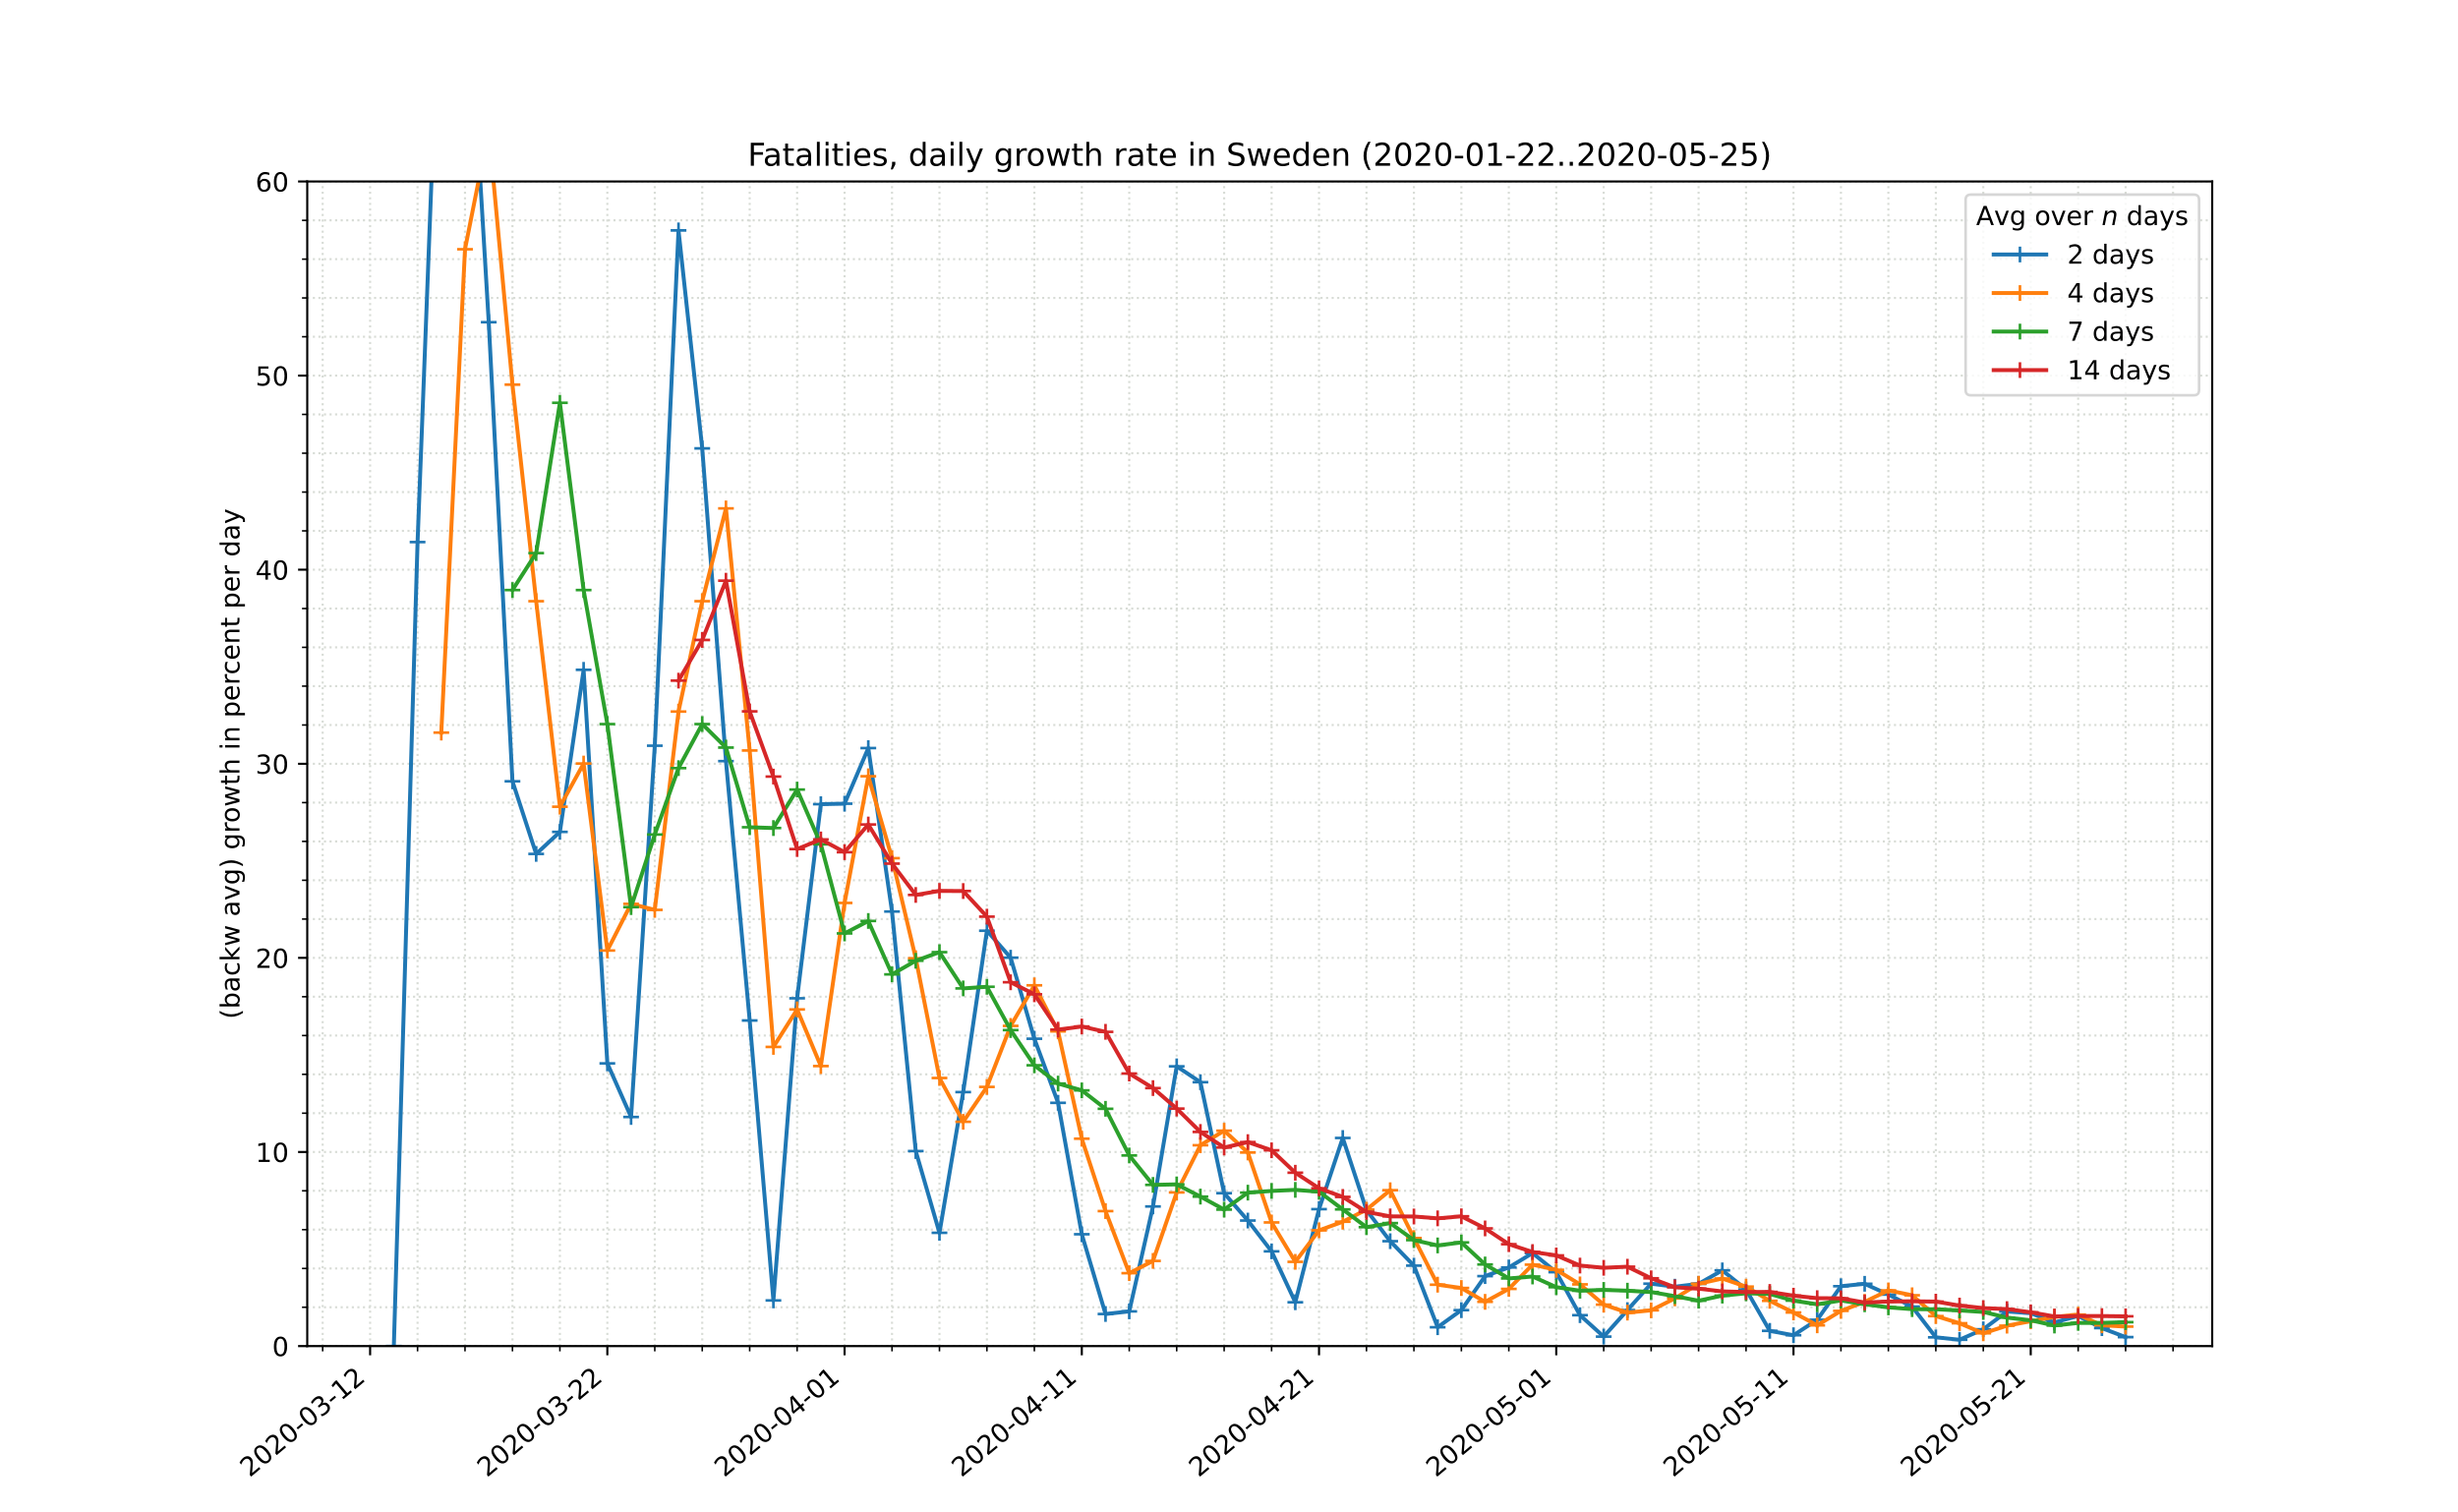 <?xml version="1.0" encoding="utf-8" standalone="no"?>
<!DOCTYPE svg PUBLIC "-//W3C//DTD SVG 1.1//EN"
  "http://www.w3.org/Graphics/SVG/1.1/DTD/svg11.dtd">
<!-- Created with matplotlib (https://matplotlib.org/) -->
<svg height="576pt" version="1.1" viewBox="0 0 936 576" width="936pt" xmlns="http://www.w3.org/2000/svg" xmlns:xlink="http://www.w3.org/1999/xlink">
 <defs>
  <style type="text/css">
*{stroke-linecap:butt;stroke-linejoin:round;}
  </style>
 </defs>
 <g id="figure_1">
  <g id="patch_1">
   <path d="M 0 576 
L 936 576 
L 936 0 
L 0 0 
z
" style="fill:#ffffff;"/>
  </g>
  <g id="axes_1">
   <g id="patch_2">
    <path d="M 117 512.64 
L 842.4 512.64 
L 842.4 69.12 
L 117 69.12 
z
" style="fill:#ffffff;"/>
   </g>
   <g id="matplotlib.axis_1">
    <g id="xtick_1">
     <g id="line2d_1">
      <path clip-path="url(#pd3ecadccfd)" d="M 140.939 512.64 
L 140.939 69.12 
" style="fill:none;stroke:#d8dcd6;stroke-dasharray:0.8,1.32;stroke-dashoffset:0;stroke-width:0.8;"/>
     </g>
     <g id="line2d_2">
      <defs>
       <path d="M 0 0 
L 0 3.5 
" id="m0620839acc" style="stroke:#000000;stroke-width:0.8;"/>
      </defs>
      <g>
       <use style="stroke:#000000;stroke-width:0.8;" x="140.939" xlink:href="#m0620839acc" y="512.64"/>
      </g>
     </g>
     <g id="text_1">
      <!-- 2020-03-12 -->
      <defs>
       <path d="M 19.188 8.297 
L 53.609 8.297 
L 53.609 0 
L 7.328 0 
L 7.328 8.297 
Q 12.938 14.109 22.625 23.891 
Q 32.328 33.688 34.812 36.531 
Q 39.547 41.844 41.422 45.531 
Q 43.312 49.219 43.312 52.781 
Q 43.312 58.594 39.234 62.25 
Q 35.156 65.922 28.609 65.922 
Q 23.969 65.922 18.812 64.312 
Q 13.672 62.703 7.812 59.422 
L 7.812 69.391 
Q 13.766 71.781 18.938 73 
Q 24.125 74.219 28.422 74.219 
Q 39.75 74.219 46.484 68.547 
Q 53.219 62.891 53.219 53.422 
Q 53.219 48.922 51.531 44.891 
Q 49.859 40.875 45.406 35.406 
Q 44.188 33.984 37.641 27.219 
Q 31.109 20.453 19.188 8.297 
z
" id="DejaVuSans-50"/>
       <path d="M 31.781 66.406 
Q 24.172 66.406 20.328 58.906 
Q 16.5 51.422 16.5 36.375 
Q 16.5 21.391 20.328 13.891 
Q 24.172 6.391 31.781 6.391 
Q 39.453 6.391 43.281 13.891 
Q 47.125 21.391 47.125 36.375 
Q 47.125 51.422 43.281 58.906 
Q 39.453 66.406 31.781 66.406 
z
M 31.781 74.219 
Q 44.047 74.219 50.516 64.516 
Q 56.984 54.828 56.984 36.375 
Q 56.984 17.969 50.516 8.266 
Q 44.047 -1.422 31.781 -1.422 
Q 19.531 -1.422 13.062 8.266 
Q 6.594 17.969 6.594 36.375 
Q 6.594 54.828 13.062 64.516 
Q 19.531 74.219 31.781 74.219 
z
" id="DejaVuSans-48"/>
       <path d="M 4.891 31.391 
L 31.203 31.391 
L 31.203 23.391 
L 4.891 23.391 
z
" id="DejaVuSans-45"/>
       <path d="M 40.578 39.312 
Q 47.656 37.797 51.625 33 
Q 55.609 28.219 55.609 21.188 
Q 55.609 10.406 48.188 4.484 
Q 40.766 -1.422 27.094 -1.422 
Q 22.516 -1.422 17.656 -0.516 
Q 12.797 0.391 7.625 2.203 
L 7.625 11.719 
Q 11.719 9.328 16.594 8.109 
Q 21.484 6.891 26.812 6.891 
Q 36.078 6.891 40.938 10.547 
Q 45.797 14.203 45.797 21.188 
Q 45.797 27.641 41.281 31.266 
Q 36.766 34.906 28.719 34.906 
L 20.219 34.906 
L 20.219 43.016 
L 29.109 43.016 
Q 36.375 43.016 40.234 45.922 
Q 44.094 48.828 44.094 54.297 
Q 44.094 59.906 40.109 62.906 
Q 36.141 65.922 28.719 65.922 
Q 24.656 65.922 20.016 65.031 
Q 15.375 64.156 9.812 62.312 
L 9.812 71.094 
Q 15.438 72.656 20.344 73.438 
Q 25.25 74.219 29.594 74.219 
Q 40.828 74.219 47.359 69.109 
Q 53.906 64.016 53.906 55.328 
Q 53.906 49.266 50.438 45.094 
Q 46.969 40.922 40.578 39.312 
z
" id="DejaVuSans-51"/>
       <path d="M 12.406 8.297 
L 28.516 8.297 
L 28.516 63.922 
L 10.984 60.406 
L 10.984 69.391 
L 28.422 72.906 
L 38.281 72.906 
L 38.281 8.297 
L 54.391 8.297 
L 54.391 0 
L 12.406 0 
z
" id="DejaVuSans-49"/>
      </defs>
      <g transform="translate(95.083 562.817)rotate(-40)scale(0.1 -0.1)">
       <use xlink:href="#DejaVuSans-50"/>
       <use x="63.623" xlink:href="#DejaVuSans-48"/>
       <use x="127.246" xlink:href="#DejaVuSans-50"/>
       <use x="190.869" xlink:href="#DejaVuSans-48"/>
       <use x="254.492" xlink:href="#DejaVuSans-45"/>
       <use x="290.576" xlink:href="#DejaVuSans-48"/>
       <use x="354.199" xlink:href="#DejaVuSans-51"/>
       <use x="417.822" xlink:href="#DejaVuSans-45"/>
       <use x="453.906" xlink:href="#DejaVuSans-49"/>
       <use x="517.529" xlink:href="#DejaVuSans-50"/>
      </g>
     </g>
    </g>
    <g id="xtick_2">
     <g id="line2d_3">
      <path clip-path="url(#pd3ecadccfd)" d="M 231.275 512.64 
L 231.275 69.12 
" style="fill:none;stroke:#d8dcd6;stroke-dasharray:0.8,1.32;stroke-dashoffset:0;stroke-width:0.8;"/>
     </g>
     <g id="line2d_4">
      <g>
       <use style="stroke:#000000;stroke-width:0.8;" x="231.275" xlink:href="#m0620839acc" y="512.64"/>
      </g>
     </g>
     <g id="text_2">
      <!-- 2020-03-22 -->
      <g transform="translate(185.419 562.817)rotate(-40)scale(0.1 -0.1)">
       <use xlink:href="#DejaVuSans-50"/>
       <use x="63.623" xlink:href="#DejaVuSans-48"/>
       <use x="127.246" xlink:href="#DejaVuSans-50"/>
       <use x="190.869" xlink:href="#DejaVuSans-48"/>
       <use x="254.492" xlink:href="#DejaVuSans-45"/>
       <use x="290.576" xlink:href="#DejaVuSans-48"/>
       <use x="354.199" xlink:href="#DejaVuSans-51"/>
       <use x="417.822" xlink:href="#DejaVuSans-45"/>
       <use x="453.906" xlink:href="#DejaVuSans-50"/>
       <use x="517.529" xlink:href="#DejaVuSans-50"/>
      </g>
     </g>
    </g>
    <g id="xtick_3">
     <g id="line2d_5">
      <path clip-path="url(#pd3ecadccfd)" d="M 321.612 512.64 
L 321.612 69.12 
" style="fill:none;stroke:#d8dcd6;stroke-dasharray:0.8,1.32;stroke-dashoffset:0;stroke-width:0.8;"/>
     </g>
     <g id="line2d_6">
      <g>
       <use style="stroke:#000000;stroke-width:0.8;" x="321.612" xlink:href="#m0620839acc" y="512.64"/>
      </g>
     </g>
     <g id="text_3">
      <!-- 2020-04-01 -->
      <defs>
       <path d="M 37.797 64.312 
L 12.891 25.391 
L 37.797 25.391 
z
M 35.203 72.906 
L 47.609 72.906 
L 47.609 25.391 
L 58.016 25.391 
L 58.016 17.188 
L 47.609 17.188 
L 47.609 0 
L 37.797 0 
L 37.797 17.188 
L 4.891 17.188 
L 4.891 26.703 
z
" id="DejaVuSans-52"/>
      </defs>
      <g transform="translate(275.756 562.817)rotate(-40)scale(0.1 -0.1)">
       <use xlink:href="#DejaVuSans-50"/>
       <use x="63.623" xlink:href="#DejaVuSans-48"/>
       <use x="127.246" xlink:href="#DejaVuSans-50"/>
       <use x="190.869" xlink:href="#DejaVuSans-48"/>
       <use x="254.492" xlink:href="#DejaVuSans-45"/>
       <use x="290.576" xlink:href="#DejaVuSans-48"/>
       <use x="354.199" xlink:href="#DejaVuSans-52"/>
       <use x="417.822" xlink:href="#DejaVuSans-45"/>
       <use x="453.906" xlink:href="#DejaVuSans-48"/>
       <use x="517.529" xlink:href="#DejaVuSans-49"/>
      </g>
     </g>
    </g>
    <g id="xtick_4">
     <g id="line2d_7">
      <path clip-path="url(#pd3ecadccfd)" d="M 411.948 512.64 
L 411.948 69.12 
" style="fill:none;stroke:#d8dcd6;stroke-dasharray:0.8,1.32;stroke-dashoffset:0;stroke-width:0.8;"/>
     </g>
     <g id="line2d_8">
      <g>
       <use style="stroke:#000000;stroke-width:0.8;" x="411.948" xlink:href="#m0620839acc" y="512.64"/>
      </g>
     </g>
     <g id="text_4">
      <!-- 2020-04-11 -->
      <g transform="translate(366.092 562.817)rotate(-40)scale(0.1 -0.1)">
       <use xlink:href="#DejaVuSans-50"/>
       <use x="63.623" xlink:href="#DejaVuSans-48"/>
       <use x="127.246" xlink:href="#DejaVuSans-50"/>
       <use x="190.869" xlink:href="#DejaVuSans-48"/>
       <use x="254.492" xlink:href="#DejaVuSans-45"/>
       <use x="290.576" xlink:href="#DejaVuSans-48"/>
       <use x="354.199" xlink:href="#DejaVuSans-52"/>
       <use x="417.822" xlink:href="#DejaVuSans-45"/>
       <use x="453.906" xlink:href="#DejaVuSans-49"/>
       <use x="517.529" xlink:href="#DejaVuSans-49"/>
      </g>
     </g>
    </g>
    <g id="xtick_5">
     <g id="line2d_9">
      <path clip-path="url(#pd3ecadccfd)" d="M 502.284 512.64 
L 502.284 69.12 
" style="fill:none;stroke:#d8dcd6;stroke-dasharray:0.8,1.32;stroke-dashoffset:0;stroke-width:0.8;"/>
     </g>
     <g id="line2d_10">
      <g>
       <use style="stroke:#000000;stroke-width:0.8;" x="502.284" xlink:href="#m0620839acc" y="512.64"/>
      </g>
     </g>
     <g id="text_5">
      <!-- 2020-04-21 -->
      <g transform="translate(456.428 562.817)rotate(-40)scale(0.1 -0.1)">
       <use xlink:href="#DejaVuSans-50"/>
       <use x="63.623" xlink:href="#DejaVuSans-48"/>
       <use x="127.246" xlink:href="#DejaVuSans-50"/>
       <use x="190.869" xlink:href="#DejaVuSans-48"/>
       <use x="254.492" xlink:href="#DejaVuSans-45"/>
       <use x="290.576" xlink:href="#DejaVuSans-48"/>
       <use x="354.199" xlink:href="#DejaVuSans-52"/>
       <use x="417.822" xlink:href="#DejaVuSans-45"/>
       <use x="453.906" xlink:href="#DejaVuSans-50"/>
       <use x="517.529" xlink:href="#DejaVuSans-49"/>
      </g>
     </g>
    </g>
    <g id="xtick_6">
     <g id="line2d_11">
      <path clip-path="url(#pd3ecadccfd)" d="M 592.62 512.64 
L 592.62 69.12 
" style="fill:none;stroke:#d8dcd6;stroke-dasharray:0.8,1.32;stroke-dashoffset:0;stroke-width:0.8;"/>
     </g>
     <g id="line2d_12">
      <g>
       <use style="stroke:#000000;stroke-width:0.8;" x="592.62" xlink:href="#m0620839acc" y="512.64"/>
      </g>
     </g>
     <g id="text_6">
      <!-- 2020-05-01 -->
      <defs>
       <path d="M 10.797 72.906 
L 49.516 72.906 
L 49.516 64.594 
L 19.828 64.594 
L 19.828 46.734 
Q 21.969 47.469 24.109 47.828 
Q 26.266 48.188 28.422 48.188 
Q 40.625 48.188 47.75 41.5 
Q 54.891 34.812 54.891 23.391 
Q 54.891 11.625 47.562 5.094 
Q 40.234 -1.422 26.906 -1.422 
Q 22.312 -1.422 17.547 -0.641 
Q 12.797 0.141 7.719 1.703 
L 7.719 11.625 
Q 12.109 9.234 16.797 8.062 
Q 21.484 6.891 26.703 6.891 
Q 35.156 6.891 40.078 11.328 
Q 45.016 15.766 45.016 23.391 
Q 45.016 31 40.078 35.438 
Q 35.156 39.891 26.703 39.891 
Q 22.75 39.891 18.812 39.016 
Q 14.891 38.141 10.797 36.281 
z
" id="DejaVuSans-53"/>
      </defs>
      <g transform="translate(546.764 562.817)rotate(-40)scale(0.1 -0.1)">
       <use xlink:href="#DejaVuSans-50"/>
       <use x="63.623" xlink:href="#DejaVuSans-48"/>
       <use x="127.246" xlink:href="#DejaVuSans-50"/>
       <use x="190.869" xlink:href="#DejaVuSans-48"/>
       <use x="254.492" xlink:href="#DejaVuSans-45"/>
       <use x="290.576" xlink:href="#DejaVuSans-48"/>
       <use x="354.199" xlink:href="#DejaVuSans-53"/>
       <use x="417.822" xlink:href="#DejaVuSans-45"/>
       <use x="453.906" xlink:href="#DejaVuSans-48"/>
       <use x="517.529" xlink:href="#DejaVuSans-49"/>
      </g>
     </g>
    </g>
    <g id="xtick_7">
     <g id="line2d_13">
      <path clip-path="url(#pd3ecadccfd)" d="M 682.957 512.64 
L 682.957 69.12 
" style="fill:none;stroke:#d8dcd6;stroke-dasharray:0.8,1.32;stroke-dashoffset:0;stroke-width:0.8;"/>
     </g>
     <g id="line2d_14">
      <g>
       <use style="stroke:#000000;stroke-width:0.8;" x="682.957" xlink:href="#m0620839acc" y="512.64"/>
      </g>
     </g>
     <g id="text_7">
      <!-- 2020-05-11 -->
      <g transform="translate(637.101 562.817)rotate(-40)scale(0.1 -0.1)">
       <use xlink:href="#DejaVuSans-50"/>
       <use x="63.623" xlink:href="#DejaVuSans-48"/>
       <use x="127.246" xlink:href="#DejaVuSans-50"/>
       <use x="190.869" xlink:href="#DejaVuSans-48"/>
       <use x="254.492" xlink:href="#DejaVuSans-45"/>
       <use x="290.576" xlink:href="#DejaVuSans-48"/>
       <use x="354.199" xlink:href="#DejaVuSans-53"/>
       <use x="417.822" xlink:href="#DejaVuSans-45"/>
       <use x="453.906" xlink:href="#DejaVuSans-49"/>
       <use x="517.529" xlink:href="#DejaVuSans-49"/>
      </g>
     </g>
    </g>
    <g id="xtick_8">
     <g id="line2d_15">
      <path clip-path="url(#pd3ecadccfd)" d="M 773.293 512.64 
L 773.293 69.12 
" style="fill:none;stroke:#d8dcd6;stroke-dasharray:0.8,1.32;stroke-dashoffset:0;stroke-width:0.8;"/>
     </g>
     <g id="line2d_16">
      <g>
       <use style="stroke:#000000;stroke-width:0.8;" x="773.293" xlink:href="#m0620839acc" y="512.64"/>
      </g>
     </g>
     <g id="text_8">
      <!-- 2020-05-21 -->
      <g transform="translate(727.437 562.817)rotate(-40)scale(0.1 -0.1)">
       <use xlink:href="#DejaVuSans-50"/>
       <use x="63.623" xlink:href="#DejaVuSans-48"/>
       <use x="127.246" xlink:href="#DejaVuSans-50"/>
       <use x="190.869" xlink:href="#DejaVuSans-48"/>
       <use x="254.492" xlink:href="#DejaVuSans-45"/>
       <use x="290.576" xlink:href="#DejaVuSans-48"/>
       <use x="354.199" xlink:href="#DejaVuSans-53"/>
       <use x="417.822" xlink:href="#DejaVuSans-45"/>
       <use x="453.906" xlink:href="#DejaVuSans-50"/>
       <use x="517.529" xlink:href="#DejaVuSans-49"/>
      </g>
     </g>
    </g>
    <g id="xtick_9">
     <g id="line2d_17">
      <path clip-path="url(#pd3ecadccfd)" d="M 122.872 512.64 
L 122.872 69.12 
" style="fill:none;stroke:#d8dcd6;stroke-dasharray:0.8,1.32;stroke-dashoffset:0;stroke-width:0.8;"/>
     </g>
     <g id="line2d_18">
      <defs>
       <path d="M 0 0 
L 0 2 
" id="m2dde653c18" style="stroke:#000000;stroke-width:0.6;"/>
      </defs>
      <g>
       <use style="stroke:#000000;stroke-width:0.6;" x="122.872" xlink:href="#m2dde653c18" y="512.64"/>
      </g>
     </g>
    </g>
    <g id="xtick_10">
     <g id="line2d_19">
      <path clip-path="url(#pd3ecadccfd)" d="M 159.006 512.64 
L 159.006 69.12 
" style="fill:none;stroke:#d8dcd6;stroke-dasharray:0.8,1.32;stroke-dashoffset:0;stroke-width:0.8;"/>
     </g>
     <g id="line2d_20">
      <g>
       <use style="stroke:#000000;stroke-width:0.6;" x="159.006" xlink:href="#m2dde653c18" y="512.64"/>
      </g>
     </g>
    </g>
    <g id="xtick_11">
     <g id="line2d_21">
      <path clip-path="url(#pd3ecadccfd)" d="M 177.074 512.64 
L 177.074 69.12 
" style="fill:none;stroke:#d8dcd6;stroke-dasharray:0.8,1.32;stroke-dashoffset:0;stroke-width:0.8;"/>
     </g>
     <g id="line2d_22">
      <g>
       <use style="stroke:#000000;stroke-width:0.6;" x="177.074" xlink:href="#m2dde653c18" y="512.64"/>
      </g>
     </g>
    </g>
    <g id="xtick_12">
     <g id="line2d_23">
      <path clip-path="url(#pd3ecadccfd)" d="M 195.141 512.64 
L 195.141 69.12 
" style="fill:none;stroke:#d8dcd6;stroke-dasharray:0.8,1.32;stroke-dashoffset:0;stroke-width:0.8;"/>
     </g>
     <g id="line2d_24">
      <g>
       <use style="stroke:#000000;stroke-width:0.6;" x="195.141" xlink:href="#m2dde653c18" y="512.64"/>
      </g>
     </g>
    </g>
    <g id="xtick_13">
     <g id="line2d_25">
      <path clip-path="url(#pd3ecadccfd)" d="M 213.208 512.64 
L 213.208 69.12 
" style="fill:none;stroke:#d8dcd6;stroke-dasharray:0.8,1.32;stroke-dashoffset:0;stroke-width:0.8;"/>
     </g>
     <g id="line2d_26">
      <g>
       <use style="stroke:#000000;stroke-width:0.6;" x="213.208" xlink:href="#m2dde653c18" y="512.64"/>
      </g>
     </g>
    </g>
    <g id="xtick_14">
     <g id="line2d_27">
      <path clip-path="url(#pd3ecadccfd)" d="M 249.343 512.64 
L 249.343 69.12 
" style="fill:none;stroke:#d8dcd6;stroke-dasharray:0.8,1.32;stroke-dashoffset:0;stroke-width:0.8;"/>
     </g>
     <g id="line2d_28">
      <g>
       <use style="stroke:#000000;stroke-width:0.6;" x="249.343" xlink:href="#m2dde653c18" y="512.64"/>
      </g>
     </g>
    </g>
    <g id="xtick_15">
     <g id="line2d_29">
      <path clip-path="url(#pd3ecadccfd)" d="M 267.41 512.64 
L 267.41 69.12 
" style="fill:none;stroke:#d8dcd6;stroke-dasharray:0.8,1.32;stroke-dashoffset:0;stroke-width:0.8;"/>
     </g>
     <g id="line2d_30">
      <g>
       <use style="stroke:#000000;stroke-width:0.6;" x="267.41" xlink:href="#m2dde653c18" y="512.64"/>
      </g>
     </g>
    </g>
    <g id="xtick_16">
     <g id="line2d_31">
      <path clip-path="url(#pd3ecadccfd)" d="M 285.477 512.64 
L 285.477 69.12 
" style="fill:none;stroke:#d8dcd6;stroke-dasharray:0.8,1.32;stroke-dashoffset:0;stroke-width:0.8;"/>
     </g>
     <g id="line2d_32">
      <g>
       <use style="stroke:#000000;stroke-width:0.6;" x="285.477" xlink:href="#m2dde653c18" y="512.64"/>
      </g>
     </g>
    </g>
    <g id="xtick_17">
     <g id="line2d_33">
      <path clip-path="url(#pd3ecadccfd)" d="M 303.544 512.64 
L 303.544 69.12 
" style="fill:none;stroke:#d8dcd6;stroke-dasharray:0.8,1.32;stroke-dashoffset:0;stroke-width:0.8;"/>
     </g>
     <g id="line2d_34">
      <g>
       <use style="stroke:#000000;stroke-width:0.6;" x="303.544" xlink:href="#m2dde653c18" y="512.64"/>
      </g>
     </g>
    </g>
    <g id="xtick_18">
     <g id="line2d_35">
      <path clip-path="url(#pd3ecadccfd)" d="M 339.679 512.64 
L 339.679 69.12 
" style="fill:none;stroke:#d8dcd6;stroke-dasharray:0.8,1.32;stroke-dashoffset:0;stroke-width:0.8;"/>
     </g>
     <g id="line2d_36">
      <g>
       <use style="stroke:#000000;stroke-width:0.6;" x="339.679" xlink:href="#m2dde653c18" y="512.64"/>
      </g>
     </g>
    </g>
    <g id="xtick_19">
     <g id="line2d_37">
      <path clip-path="url(#pd3ecadccfd)" d="M 357.746 512.64 
L 357.746 69.12 
" style="fill:none;stroke:#d8dcd6;stroke-dasharray:0.8,1.32;stroke-dashoffset:0;stroke-width:0.8;"/>
     </g>
     <g id="line2d_38">
      <g>
       <use style="stroke:#000000;stroke-width:0.6;" x="357.746" xlink:href="#m2dde653c18" y="512.64"/>
      </g>
     </g>
    </g>
    <g id="xtick_20">
     <g id="line2d_39">
      <path clip-path="url(#pd3ecadccfd)" d="M 375.813 512.64 
L 375.813 69.12 
" style="fill:none;stroke:#d8dcd6;stroke-dasharray:0.8,1.32;stroke-dashoffset:0;stroke-width:0.8;"/>
     </g>
     <g id="line2d_40">
      <g>
       <use style="stroke:#000000;stroke-width:0.6;" x="375.813" xlink:href="#m2dde653c18" y="512.64"/>
      </g>
     </g>
    </g>
    <g id="xtick_21">
     <g id="line2d_41">
      <path clip-path="url(#pd3ecadccfd)" d="M 393.881 512.64 
L 393.881 69.12 
" style="fill:none;stroke:#d8dcd6;stroke-dasharray:0.8,1.32;stroke-dashoffset:0;stroke-width:0.8;"/>
     </g>
     <g id="line2d_42">
      <g>
       <use style="stroke:#000000;stroke-width:0.6;" x="393.881" xlink:href="#m2dde653c18" y="512.64"/>
      </g>
     </g>
    </g>
    <g id="xtick_22">
     <g id="line2d_43">
      <path clip-path="url(#pd3ecadccfd)" d="M 430.015 512.64 
L 430.015 69.12 
" style="fill:none;stroke:#d8dcd6;stroke-dasharray:0.8,1.32;stroke-dashoffset:0;stroke-width:0.8;"/>
     </g>
     <g id="line2d_44">
      <g>
       <use style="stroke:#000000;stroke-width:0.6;" x="430.015" xlink:href="#m2dde653c18" y="512.64"/>
      </g>
     </g>
    </g>
    <g id="xtick_23">
     <g id="line2d_45">
      <path clip-path="url(#pd3ecadccfd)" d="M 448.082 512.64 
L 448.082 69.12 
" style="fill:none;stroke:#d8dcd6;stroke-dasharray:0.8,1.32;stroke-dashoffset:0;stroke-width:0.8;"/>
     </g>
     <g id="line2d_46">
      <g>
       <use style="stroke:#000000;stroke-width:0.6;" x="448.082" xlink:href="#m2dde653c18" y="512.64"/>
      </g>
     </g>
    </g>
    <g id="xtick_24">
     <g id="line2d_47">
      <path clip-path="url(#pd3ecadccfd)" d="M 466.15 512.64 
L 466.15 69.12 
" style="fill:none;stroke:#d8dcd6;stroke-dasharray:0.8,1.32;stroke-dashoffset:0;stroke-width:0.8;"/>
     </g>
     <g id="line2d_48">
      <g>
       <use style="stroke:#000000;stroke-width:0.6;" x="466.15" xlink:href="#m2dde653c18" y="512.64"/>
      </g>
     </g>
    </g>
    <g id="xtick_25">
     <g id="line2d_49">
      <path clip-path="url(#pd3ecadccfd)" d="M 484.217 512.64 
L 484.217 69.12 
" style="fill:none;stroke:#d8dcd6;stroke-dasharray:0.8,1.32;stroke-dashoffset:0;stroke-width:0.8;"/>
     </g>
     <g id="line2d_50">
      <g>
       <use style="stroke:#000000;stroke-width:0.6;" x="484.217" xlink:href="#m2dde653c18" y="512.64"/>
      </g>
     </g>
    </g>
    <g id="xtick_26">
     <g id="line2d_51">
      <path clip-path="url(#pd3ecadccfd)" d="M 520.351 512.64 
L 520.351 69.12 
" style="fill:none;stroke:#d8dcd6;stroke-dasharray:0.8,1.32;stroke-dashoffset:0;stroke-width:0.8;"/>
     </g>
     <g id="line2d_52">
      <g>
       <use style="stroke:#000000;stroke-width:0.6;" x="520.351" xlink:href="#m2dde653c18" y="512.64"/>
      </g>
     </g>
    </g>
    <g id="xtick_27">
     <g id="line2d_53">
      <path clip-path="url(#pd3ecadccfd)" d="M 538.419 512.64 
L 538.419 69.12 
" style="fill:none;stroke:#d8dcd6;stroke-dasharray:0.8,1.32;stroke-dashoffset:0;stroke-width:0.8;"/>
     </g>
     <g id="line2d_54">
      <g>
       <use style="stroke:#000000;stroke-width:0.6;" x="538.419" xlink:href="#m2dde653c18" y="512.64"/>
      </g>
     </g>
    </g>
    <g id="xtick_28">
     <g id="line2d_55">
      <path clip-path="url(#pd3ecadccfd)" d="M 556.486 512.64 
L 556.486 69.12 
" style="fill:none;stroke:#d8dcd6;stroke-dasharray:0.8,1.32;stroke-dashoffset:0;stroke-width:0.8;"/>
     </g>
     <g id="line2d_56">
      <g>
       <use style="stroke:#000000;stroke-width:0.6;" x="556.486" xlink:href="#m2dde653c18" y="512.64"/>
      </g>
     </g>
    </g>
    <g id="xtick_29">
     <g id="line2d_57">
      <path clip-path="url(#pd3ecadccfd)" d="M 574.553 512.64 
L 574.553 69.12 
" style="fill:none;stroke:#d8dcd6;stroke-dasharray:0.8,1.32;stroke-dashoffset:0;stroke-width:0.8;"/>
     </g>
     <g id="line2d_58">
      <g>
       <use style="stroke:#000000;stroke-width:0.6;" x="574.553" xlink:href="#m2dde653c18" y="512.64"/>
      </g>
     </g>
    </g>
    <g id="xtick_30">
     <g id="line2d_59">
      <path clip-path="url(#pd3ecadccfd)" d="M 610.688 512.64 
L 610.688 69.12 
" style="fill:none;stroke:#d8dcd6;stroke-dasharray:0.8,1.32;stroke-dashoffset:0;stroke-width:0.8;"/>
     </g>
     <g id="line2d_60">
      <g>
       <use style="stroke:#000000;stroke-width:0.6;" x="610.688" xlink:href="#m2dde653c18" y="512.64"/>
      </g>
     </g>
    </g>
    <g id="xtick_31">
     <g id="line2d_61">
      <path clip-path="url(#pd3ecadccfd)" d="M 628.755 512.64 
L 628.755 69.12 
" style="fill:none;stroke:#d8dcd6;stroke-dasharray:0.8,1.32;stroke-dashoffset:0;stroke-width:0.8;"/>
     </g>
     <g id="line2d_62">
      <g>
       <use style="stroke:#000000;stroke-width:0.6;" x="628.755" xlink:href="#m2dde653c18" y="512.64"/>
      </g>
     </g>
    </g>
    <g id="xtick_32">
     <g id="line2d_63">
      <path clip-path="url(#pd3ecadccfd)" d="M 646.822 512.64 
L 646.822 69.12 
" style="fill:none;stroke:#d8dcd6;stroke-dasharray:0.8,1.32;stroke-dashoffset:0;stroke-width:0.8;"/>
     </g>
     <g id="line2d_64">
      <g>
       <use style="stroke:#000000;stroke-width:0.6;" x="646.822" xlink:href="#m2dde653c18" y="512.64"/>
      </g>
     </g>
    </g>
    <g id="xtick_33">
     <g id="line2d_65">
      <path clip-path="url(#pd3ecadccfd)" d="M 664.889 512.64 
L 664.889 69.12 
" style="fill:none;stroke:#d8dcd6;stroke-dasharray:0.8,1.32;stroke-dashoffset:0;stroke-width:0.8;"/>
     </g>
     <g id="line2d_66">
      <g>
       <use style="stroke:#000000;stroke-width:0.6;" x="664.889" xlink:href="#m2dde653c18" y="512.64"/>
      </g>
     </g>
    </g>
    <g id="xtick_34">
     <g id="line2d_67">
      <path clip-path="url(#pd3ecadccfd)" d="M 701.024 512.64 
L 701.024 69.12 
" style="fill:none;stroke:#d8dcd6;stroke-dasharray:0.8,1.32;stroke-dashoffset:0;stroke-width:0.8;"/>
     </g>
     <g id="line2d_68">
      <g>
       <use style="stroke:#000000;stroke-width:0.6;" x="701.024" xlink:href="#m2dde653c18" y="512.64"/>
      </g>
     </g>
    </g>
    <g id="xtick_35">
     <g id="line2d_69">
      <path clip-path="url(#pd3ecadccfd)" d="M 719.091 512.64 
L 719.091 69.12 
" style="fill:none;stroke:#d8dcd6;stroke-dasharray:0.8,1.32;stroke-dashoffset:0;stroke-width:0.8;"/>
     </g>
     <g id="line2d_70">
      <g>
       <use style="stroke:#000000;stroke-width:0.6;" x="719.091" xlink:href="#m2dde653c18" y="512.64"/>
      </g>
     </g>
    </g>
    <g id="xtick_36">
     <g id="line2d_71">
      <path clip-path="url(#pd3ecadccfd)" d="M 737.158 512.64 
L 737.158 69.12 
" style="fill:none;stroke:#d8dcd6;stroke-dasharray:0.8,1.32;stroke-dashoffset:0;stroke-width:0.8;"/>
     </g>
     <g id="line2d_72">
      <g>
       <use style="stroke:#000000;stroke-width:0.6;" x="737.158" xlink:href="#m2dde653c18" y="512.64"/>
      </g>
     </g>
    </g>
    <g id="xtick_37">
     <g id="line2d_73">
      <path clip-path="url(#pd3ecadccfd)" d="M 755.226 512.64 
L 755.226 69.12 
" style="fill:none;stroke:#d8dcd6;stroke-dasharray:0.8,1.32;stroke-dashoffset:0;stroke-width:0.8;"/>
     </g>
     <g id="line2d_74">
      <g>
       <use style="stroke:#000000;stroke-width:0.6;" x="755.226" xlink:href="#m2dde653c18" y="512.64"/>
      </g>
     </g>
    </g>
    <g id="xtick_38">
     <g id="line2d_75">
      <path clip-path="url(#pd3ecadccfd)" d="M 791.36 512.64 
L 791.36 69.12 
" style="fill:none;stroke:#d8dcd6;stroke-dasharray:0.8,1.32;stroke-dashoffset:0;stroke-width:0.8;"/>
     </g>
     <g id="line2d_76">
      <g>
       <use style="stroke:#000000;stroke-width:0.6;" x="791.36" xlink:href="#m2dde653c18" y="512.64"/>
      </g>
     </g>
    </g>
    <g id="xtick_39">
     <g id="line2d_77">
      <path clip-path="url(#pd3ecadccfd)" d="M 809.427 512.64 
L 809.427 69.12 
" style="fill:none;stroke:#d8dcd6;stroke-dasharray:0.8,1.32;stroke-dashoffset:0;stroke-width:0.8;"/>
     </g>
     <g id="line2d_78">
      <g>
       <use style="stroke:#000000;stroke-width:0.6;" x="809.427" xlink:href="#m2dde653c18" y="512.64"/>
      </g>
     </g>
    </g>
    <g id="xtick_40">
     <g id="line2d_79">
      <path clip-path="url(#pd3ecadccfd)" d="M 827.495 512.64 
L 827.495 69.12 
" style="fill:none;stroke:#d8dcd6;stroke-dasharray:0.8,1.32;stroke-dashoffset:0;stroke-width:0.8;"/>
     </g>
     <g id="line2d_80">
      <g>
       <use style="stroke:#000000;stroke-width:0.6;" x="827.495" xlink:href="#m2dde653c18" y="512.64"/>
      </g>
     </g>
    </g>
   </g>
   <g id="matplotlib.axis_2">
    <g id="ytick_1">
     <g id="line2d_81">
      <path clip-path="url(#pd3ecadccfd)" d="M 117 512.64 
L 842.4 512.64 
" style="fill:none;stroke:#d8dcd6;stroke-dasharray:0.8,1.32;stroke-dashoffset:0;stroke-width:0.8;"/>
     </g>
     <g id="line2d_82">
      <defs>
       <path d="M 0 0 
L -3.5 0 
" id="m0854f8b357" style="stroke:#000000;stroke-width:0.8;"/>
      </defs>
      <g>
       <use style="stroke:#000000;stroke-width:0.8;" x="117" xlink:href="#m0854f8b357" y="512.64"/>
      </g>
     </g>
     <g id="text_9">
      <!-- 0 -->
      <g transform="translate(103.638 516.439)scale(0.1 -0.1)">
       <use xlink:href="#DejaVuSans-48"/>
      </g>
     </g>
    </g>
    <g id="ytick_2">
     <g id="line2d_83">
      <path clip-path="url(#pd3ecadccfd)" d="M 117 438.72 
L 842.4 438.72 
" style="fill:none;stroke:#d8dcd6;stroke-dasharray:0.8,1.32;stroke-dashoffset:0;stroke-width:0.8;"/>
     </g>
     <g id="line2d_84">
      <g>
       <use style="stroke:#000000;stroke-width:0.8;" x="117" xlink:href="#m0854f8b357" y="438.72"/>
      </g>
     </g>
     <g id="text_10">
      <!-- 10 -->
      <g transform="translate(97.275 442.519)scale(0.1 -0.1)">
       <use xlink:href="#DejaVuSans-49"/>
       <use x="63.623" xlink:href="#DejaVuSans-48"/>
      </g>
     </g>
    </g>
    <g id="ytick_3">
     <g id="line2d_85">
      <path clip-path="url(#pd3ecadccfd)" d="M 117 364.8 
L 842.4 364.8 
" style="fill:none;stroke:#d8dcd6;stroke-dasharray:0.8,1.32;stroke-dashoffset:0;stroke-width:0.8;"/>
     </g>
     <g id="line2d_86">
      <g>
       <use style="stroke:#000000;stroke-width:0.8;" x="117" xlink:href="#m0854f8b357" y="364.8"/>
      </g>
     </g>
     <g id="text_11">
      <!-- 20 -->
      <g transform="translate(97.275 368.599)scale(0.1 -0.1)">
       <use xlink:href="#DejaVuSans-50"/>
       <use x="63.623" xlink:href="#DejaVuSans-48"/>
      </g>
     </g>
    </g>
    <g id="ytick_4">
     <g id="line2d_87">
      <path clip-path="url(#pd3ecadccfd)" d="M 117 290.88 
L 842.4 290.88 
" style="fill:none;stroke:#d8dcd6;stroke-dasharray:0.8,1.32;stroke-dashoffset:0;stroke-width:0.8;"/>
     </g>
     <g id="line2d_88">
      <g>
       <use style="stroke:#000000;stroke-width:0.8;" x="117" xlink:href="#m0854f8b357" y="290.88"/>
      </g>
     </g>
     <g id="text_12">
      <!-- 30 -->
      <g transform="translate(97.275 294.679)scale(0.1 -0.1)">
       <use xlink:href="#DejaVuSans-51"/>
       <use x="63.623" xlink:href="#DejaVuSans-48"/>
      </g>
     </g>
    </g>
    <g id="ytick_5">
     <g id="line2d_89">
      <path clip-path="url(#pd3ecadccfd)" d="M 117 216.96 
L 842.4 216.96 
" style="fill:none;stroke:#d8dcd6;stroke-dasharray:0.8,1.32;stroke-dashoffset:0;stroke-width:0.8;"/>
     </g>
     <g id="line2d_90">
      <g>
       <use style="stroke:#000000;stroke-width:0.8;" x="117" xlink:href="#m0854f8b357" y="216.96"/>
      </g>
     </g>
     <g id="text_13">
      <!-- 40 -->
      <g transform="translate(97.275 220.759)scale(0.1 -0.1)">
       <use xlink:href="#DejaVuSans-52"/>
       <use x="63.623" xlink:href="#DejaVuSans-48"/>
      </g>
     </g>
    </g>
    <g id="ytick_6">
     <g id="line2d_91">
      <path clip-path="url(#pd3ecadccfd)" d="M 117 143.04 
L 842.4 143.04 
" style="fill:none;stroke:#d8dcd6;stroke-dasharray:0.8,1.32;stroke-dashoffset:0;stroke-width:0.8;"/>
     </g>
     <g id="line2d_92">
      <g>
       <use style="stroke:#000000;stroke-width:0.8;" x="117" xlink:href="#m0854f8b357" y="143.04"/>
      </g>
     </g>
     <g id="text_14">
      <!-- 50 -->
      <g transform="translate(97.275 146.839)scale(0.1 -0.1)">
       <use xlink:href="#DejaVuSans-53"/>
       <use x="63.623" xlink:href="#DejaVuSans-48"/>
      </g>
     </g>
    </g>
    <g id="ytick_7">
     <g id="line2d_93">
      <path clip-path="url(#pd3ecadccfd)" d="M 117 69.12 
L 842.4 69.12 
" style="fill:none;stroke:#d8dcd6;stroke-dasharray:0.8,1.32;stroke-dashoffset:0;stroke-width:0.8;"/>
     </g>
     <g id="line2d_94">
      <g>
       <use style="stroke:#000000;stroke-width:0.8;" x="117" xlink:href="#m0854f8b357" y="69.12"/>
      </g>
     </g>
     <g id="text_15">
      <!-- 60 -->
      <defs>
       <path d="M 33.016 40.375 
Q 26.375 40.375 22.484 35.828 
Q 18.609 31.297 18.609 23.391 
Q 18.609 15.531 22.484 10.953 
Q 26.375 6.391 33.016 6.391 
Q 39.656 6.391 43.531 10.953 
Q 47.406 15.531 47.406 23.391 
Q 47.406 31.297 43.531 35.828 
Q 39.656 40.375 33.016 40.375 
z
M 52.594 71.297 
L 52.594 62.312 
Q 48.875 64.062 45.094 64.984 
Q 41.312 65.922 37.594 65.922 
Q 27.828 65.922 22.672 59.328 
Q 17.531 52.734 16.797 39.406 
Q 19.672 43.656 24.016 45.922 
Q 28.375 48.188 33.594 48.188 
Q 44.578 48.188 50.953 41.516 
Q 57.328 34.859 57.328 23.391 
Q 57.328 12.156 50.688 5.359 
Q 44.047 -1.422 33.016 -1.422 
Q 20.359 -1.422 13.672 8.266 
Q 6.984 17.969 6.984 36.375 
Q 6.984 53.656 15.188 63.938 
Q 23.391 74.219 37.203 74.219 
Q 40.922 74.219 44.703 73.484 
Q 48.484 72.75 52.594 71.297 
z
" id="DejaVuSans-54"/>
      </defs>
      <g transform="translate(97.275 72.919)scale(0.1 -0.1)">
       <use xlink:href="#DejaVuSans-54"/>
       <use x="63.623" xlink:href="#DejaVuSans-48"/>
      </g>
     </g>
    </g>
    <g id="ytick_8">
     <g id="line2d_95">
      <path clip-path="url(#pd3ecadccfd)" d="M 117 497.856 
L 842.4 497.856 
" style="fill:none;stroke:#d8dcd6;stroke-dasharray:0.8,1.32;stroke-dashoffset:0;stroke-width:0.8;"/>
     </g>
     <g id="line2d_96">
      <defs>
       <path d="M 0 0 
L -2 0 
" id="m11008034b7" style="stroke:#000000;stroke-width:0.6;"/>
      </defs>
      <g>
       <use style="stroke:#000000;stroke-width:0.6;" x="117" xlink:href="#m11008034b7" y="497.856"/>
      </g>
     </g>
    </g>
    <g id="ytick_9">
     <g id="line2d_97">
      <path clip-path="url(#pd3ecadccfd)" d="M 117 483.072 
L 842.4 483.072 
" style="fill:none;stroke:#d8dcd6;stroke-dasharray:0.8,1.32;stroke-dashoffset:0;stroke-width:0.8;"/>
     </g>
     <g id="line2d_98">
      <g>
       <use style="stroke:#000000;stroke-width:0.6;" x="117" xlink:href="#m11008034b7" y="483.072"/>
      </g>
     </g>
    </g>
    <g id="ytick_10">
     <g id="line2d_99">
      <path clip-path="url(#pd3ecadccfd)" d="M 117 468.288 
L 842.4 468.288 
" style="fill:none;stroke:#d8dcd6;stroke-dasharray:0.8,1.32;stroke-dashoffset:0;stroke-width:0.8;"/>
     </g>
     <g id="line2d_100">
      <g>
       <use style="stroke:#000000;stroke-width:0.6;" x="117" xlink:href="#m11008034b7" y="468.288"/>
      </g>
     </g>
    </g>
    <g id="ytick_11">
     <g id="line2d_101">
      <path clip-path="url(#pd3ecadccfd)" d="M 117 453.504 
L 842.4 453.504 
" style="fill:none;stroke:#d8dcd6;stroke-dasharray:0.8,1.32;stroke-dashoffset:0;stroke-width:0.8;"/>
     </g>
     <g id="line2d_102">
      <g>
       <use style="stroke:#000000;stroke-width:0.6;" x="117" xlink:href="#m11008034b7" y="453.504"/>
      </g>
     </g>
    </g>
    <g id="ytick_12">
     <g id="line2d_103">
      <path clip-path="url(#pd3ecadccfd)" d="M 117 423.936 
L 842.4 423.936 
" style="fill:none;stroke:#d8dcd6;stroke-dasharray:0.8,1.32;stroke-dashoffset:0;stroke-width:0.8;"/>
     </g>
     <g id="line2d_104">
      <g>
       <use style="stroke:#000000;stroke-width:0.6;" x="117" xlink:href="#m11008034b7" y="423.936"/>
      </g>
     </g>
    </g>
    <g id="ytick_13">
     <g id="line2d_105">
      <path clip-path="url(#pd3ecadccfd)" d="M 117 409.152 
L 842.4 409.152 
" style="fill:none;stroke:#d8dcd6;stroke-dasharray:0.8,1.32;stroke-dashoffset:0;stroke-width:0.8;"/>
     </g>
     <g id="line2d_106">
      <g>
       <use style="stroke:#000000;stroke-width:0.6;" x="117" xlink:href="#m11008034b7" y="409.152"/>
      </g>
     </g>
    </g>
    <g id="ytick_14">
     <g id="line2d_107">
      <path clip-path="url(#pd3ecadccfd)" d="M 117 394.368 
L 842.4 394.368 
" style="fill:none;stroke:#d8dcd6;stroke-dasharray:0.8,1.32;stroke-dashoffset:0;stroke-width:0.8;"/>
     </g>
     <g id="line2d_108">
      <g>
       <use style="stroke:#000000;stroke-width:0.6;" x="117" xlink:href="#m11008034b7" y="394.368"/>
      </g>
     </g>
    </g>
    <g id="ytick_15">
     <g id="line2d_109">
      <path clip-path="url(#pd3ecadccfd)" d="M 117 379.584 
L 842.4 379.584 
" style="fill:none;stroke:#d8dcd6;stroke-dasharray:0.8,1.32;stroke-dashoffset:0;stroke-width:0.8;"/>
     </g>
     <g id="line2d_110">
      <g>
       <use style="stroke:#000000;stroke-width:0.6;" x="117" xlink:href="#m11008034b7" y="379.584"/>
      </g>
     </g>
    </g>
    <g id="ytick_16">
     <g id="line2d_111">
      <path clip-path="url(#pd3ecadccfd)" d="M 117 350.016 
L 842.4 350.016 
" style="fill:none;stroke:#d8dcd6;stroke-dasharray:0.8,1.32;stroke-dashoffset:0;stroke-width:0.8;"/>
     </g>
     <g id="line2d_112">
      <g>
       <use style="stroke:#000000;stroke-width:0.6;" x="117" xlink:href="#m11008034b7" y="350.016"/>
      </g>
     </g>
    </g>
    <g id="ytick_17">
     <g id="line2d_113">
      <path clip-path="url(#pd3ecadccfd)" d="M 117 335.232 
L 842.4 335.232 
" style="fill:none;stroke:#d8dcd6;stroke-dasharray:0.8,1.32;stroke-dashoffset:0;stroke-width:0.8;"/>
     </g>
     <g id="line2d_114">
      <g>
       <use style="stroke:#000000;stroke-width:0.6;" x="117" xlink:href="#m11008034b7" y="335.232"/>
      </g>
     </g>
    </g>
    <g id="ytick_18">
     <g id="line2d_115">
      <path clip-path="url(#pd3ecadccfd)" d="M 117 320.448 
L 842.4 320.448 
" style="fill:none;stroke:#d8dcd6;stroke-dasharray:0.8,1.32;stroke-dashoffset:0;stroke-width:0.8;"/>
     </g>
     <g id="line2d_116">
      <g>
       <use style="stroke:#000000;stroke-width:0.6;" x="117" xlink:href="#m11008034b7" y="320.448"/>
      </g>
     </g>
    </g>
    <g id="ytick_19">
     <g id="line2d_117">
      <path clip-path="url(#pd3ecadccfd)" d="M 117 305.664 
L 842.4 305.664 
" style="fill:none;stroke:#d8dcd6;stroke-dasharray:0.8,1.32;stroke-dashoffset:0;stroke-width:0.8;"/>
     </g>
     <g id="line2d_118">
      <g>
       <use style="stroke:#000000;stroke-width:0.6;" x="117" xlink:href="#m11008034b7" y="305.664"/>
      </g>
     </g>
    </g>
    <g id="ytick_20">
     <g id="line2d_119">
      <path clip-path="url(#pd3ecadccfd)" d="M 117 276.096 
L 842.4 276.096 
" style="fill:none;stroke:#d8dcd6;stroke-dasharray:0.8,1.32;stroke-dashoffset:0;stroke-width:0.8;"/>
     </g>
     <g id="line2d_120">
      <g>
       <use style="stroke:#000000;stroke-width:0.6;" x="117" xlink:href="#m11008034b7" y="276.096"/>
      </g>
     </g>
    </g>
    <g id="ytick_21">
     <g id="line2d_121">
      <path clip-path="url(#pd3ecadccfd)" d="M 117 261.312 
L 842.4 261.312 
" style="fill:none;stroke:#d8dcd6;stroke-dasharray:0.8,1.32;stroke-dashoffset:0;stroke-width:0.8;"/>
     </g>
     <g id="line2d_122">
      <g>
       <use style="stroke:#000000;stroke-width:0.6;" x="117" xlink:href="#m11008034b7" y="261.312"/>
      </g>
     </g>
    </g>
    <g id="ytick_22">
     <g id="line2d_123">
      <path clip-path="url(#pd3ecadccfd)" d="M 117 246.528 
L 842.4 246.528 
" style="fill:none;stroke:#d8dcd6;stroke-dasharray:0.8,1.32;stroke-dashoffset:0;stroke-width:0.8;"/>
     </g>
     <g id="line2d_124">
      <g>
       <use style="stroke:#000000;stroke-width:0.6;" x="117" xlink:href="#m11008034b7" y="246.528"/>
      </g>
     </g>
    </g>
    <g id="ytick_23">
     <g id="line2d_125">
      <path clip-path="url(#pd3ecadccfd)" d="M 117 231.744 
L 842.4 231.744 
" style="fill:none;stroke:#d8dcd6;stroke-dasharray:0.8,1.32;stroke-dashoffset:0;stroke-width:0.8;"/>
     </g>
     <g id="line2d_126">
      <g>
       <use style="stroke:#000000;stroke-width:0.6;" x="117" xlink:href="#m11008034b7" y="231.744"/>
      </g>
     </g>
    </g>
    <g id="ytick_24">
     <g id="line2d_127">
      <path clip-path="url(#pd3ecadccfd)" d="M 117 202.176 
L 842.4 202.176 
" style="fill:none;stroke:#d8dcd6;stroke-dasharray:0.8,1.32;stroke-dashoffset:0;stroke-width:0.8;"/>
     </g>
     <g id="line2d_128">
      <g>
       <use style="stroke:#000000;stroke-width:0.6;" x="117" xlink:href="#m11008034b7" y="202.176"/>
      </g>
     </g>
    </g>
    <g id="ytick_25">
     <g id="line2d_129">
      <path clip-path="url(#pd3ecadccfd)" d="M 117 187.392 
L 842.4 187.392 
" style="fill:none;stroke:#d8dcd6;stroke-dasharray:0.8,1.32;stroke-dashoffset:0;stroke-width:0.8;"/>
     </g>
     <g id="line2d_130">
      <g>
       <use style="stroke:#000000;stroke-width:0.6;" x="117" xlink:href="#m11008034b7" y="187.392"/>
      </g>
     </g>
    </g>
    <g id="ytick_26">
     <g id="line2d_131">
      <path clip-path="url(#pd3ecadccfd)" d="M 117 172.608 
L 842.4 172.608 
" style="fill:none;stroke:#d8dcd6;stroke-dasharray:0.8,1.32;stroke-dashoffset:0;stroke-width:0.8;"/>
     </g>
     <g id="line2d_132">
      <g>
       <use style="stroke:#000000;stroke-width:0.6;" x="117" xlink:href="#m11008034b7" y="172.608"/>
      </g>
     </g>
    </g>
    <g id="ytick_27">
     <g id="line2d_133">
      <path clip-path="url(#pd3ecadccfd)" d="M 117 157.824 
L 842.4 157.824 
" style="fill:none;stroke:#d8dcd6;stroke-dasharray:0.8,1.32;stroke-dashoffset:0;stroke-width:0.8;"/>
     </g>
     <g id="line2d_134">
      <g>
       <use style="stroke:#000000;stroke-width:0.6;" x="117" xlink:href="#m11008034b7" y="157.824"/>
      </g>
     </g>
    </g>
    <g id="ytick_28">
     <g id="line2d_135">
      <path clip-path="url(#pd3ecadccfd)" d="M 117 128.256 
L 842.4 128.256 
" style="fill:none;stroke:#d8dcd6;stroke-dasharray:0.8,1.32;stroke-dashoffset:0;stroke-width:0.8;"/>
     </g>
     <g id="line2d_136">
      <g>
       <use style="stroke:#000000;stroke-width:0.6;" x="117" xlink:href="#m11008034b7" y="128.256"/>
      </g>
     </g>
    </g>
    <g id="ytick_29">
     <g id="line2d_137">
      <path clip-path="url(#pd3ecadccfd)" d="M 117 113.472 
L 842.4 113.472 
" style="fill:none;stroke:#d8dcd6;stroke-dasharray:0.8,1.32;stroke-dashoffset:0;stroke-width:0.8;"/>
     </g>
     <g id="line2d_138">
      <g>
       <use style="stroke:#000000;stroke-width:0.6;" x="117" xlink:href="#m11008034b7" y="113.472"/>
      </g>
     </g>
    </g>
    <g id="ytick_30">
     <g id="line2d_139">
      <path clip-path="url(#pd3ecadccfd)" d="M 117 98.688 
L 842.4 98.688 
" style="fill:none;stroke:#d8dcd6;stroke-dasharray:0.8,1.32;stroke-dashoffset:0;stroke-width:0.8;"/>
     </g>
     <g id="line2d_140">
      <g>
       <use style="stroke:#000000;stroke-width:0.6;" x="117" xlink:href="#m11008034b7" y="98.688"/>
      </g>
     </g>
    </g>
    <g id="ytick_31">
     <g id="line2d_141">
      <path clip-path="url(#pd3ecadccfd)" d="M 117 83.904 
L 842.4 83.904 
" style="fill:none;stroke:#d8dcd6;stroke-dasharray:0.8,1.32;stroke-dashoffset:0;stroke-width:0.8;"/>
     </g>
     <g id="line2d_142">
      <g>
       <use style="stroke:#000000;stroke-width:0.6;" x="117" xlink:href="#m11008034b7" y="83.904"/>
      </g>
     </g>
    </g>
    <g id="text_16">
     <!-- (backw avg) growth in percent per day -->
     <defs>
      <path d="M 31 75.875 
Q 24.469 64.656 21.281 53.656 
Q 18.109 42.672 18.109 31.391 
Q 18.109 20.125 21.312 9.062 
Q 24.516 -2 31 -13.188 
L 23.188 -13.188 
Q 15.875 -1.703 12.234 9.375 
Q 8.594 20.453 8.594 31.391 
Q 8.594 42.281 12.203 53.312 
Q 15.828 64.359 23.188 75.875 
z
" id="DejaVuSans-40"/>
      <path d="M 48.688 27.297 
Q 48.688 37.203 44.609 42.844 
Q 40.531 48.484 33.406 48.484 
Q 26.266 48.484 22.188 42.844 
Q 18.109 37.203 18.109 27.297 
Q 18.109 17.391 22.188 11.75 
Q 26.266 6.109 33.406 6.109 
Q 40.531 6.109 44.609 11.75 
Q 48.688 17.391 48.688 27.297 
z
M 18.109 46.391 
Q 20.953 51.266 25.266 53.625 
Q 29.594 56 35.594 56 
Q 45.562 56 51.781 48.094 
Q 58.016 40.188 58.016 27.297 
Q 58.016 14.406 51.781 6.484 
Q 45.562 -1.422 35.594 -1.422 
Q 29.594 -1.422 25.266 0.953 
Q 20.953 3.328 18.109 8.203 
L 18.109 0 
L 9.078 0 
L 9.078 75.984 
L 18.109 75.984 
z
" id="DejaVuSans-98"/>
      <path d="M 34.281 27.484 
Q 23.391 27.484 19.188 25 
Q 14.984 22.516 14.984 16.5 
Q 14.984 11.719 18.141 8.906 
Q 21.297 6.109 26.703 6.109 
Q 34.188 6.109 38.703 11.406 
Q 43.219 16.703 43.219 25.484 
L 43.219 27.484 
z
M 52.203 31.203 
L 52.203 0 
L 43.219 0 
L 43.219 8.297 
Q 40.141 3.328 35.547 0.953 
Q 30.953 -1.422 24.312 -1.422 
Q 15.922 -1.422 10.953 3.297 
Q 6 8.016 6 15.922 
Q 6 25.141 12.172 29.828 
Q 18.359 34.516 30.609 34.516 
L 43.219 34.516 
L 43.219 35.406 
Q 43.219 41.609 39.141 45 
Q 35.062 48.391 27.688 48.391 
Q 23 48.391 18.547 47.266 
Q 14.109 46.141 10.016 43.891 
L 10.016 52.203 
Q 14.938 54.109 19.578 55.047 
Q 24.219 56 28.609 56 
Q 40.484 56 46.344 49.844 
Q 52.203 43.703 52.203 31.203 
z
" id="DejaVuSans-97"/>
      <path d="M 48.781 52.594 
L 48.781 44.188 
Q 44.969 46.297 41.141 47.344 
Q 37.312 48.391 33.406 48.391 
Q 24.656 48.391 19.812 42.844 
Q 14.984 37.312 14.984 27.297 
Q 14.984 17.281 19.812 11.734 
Q 24.656 6.203 33.406 6.203 
Q 37.312 6.203 41.141 7.25 
Q 44.969 8.297 48.781 10.406 
L 48.781 2.094 
Q 45.016 0.344 40.984 -0.531 
Q 36.969 -1.422 32.422 -1.422 
Q 20.062 -1.422 12.781 6.344 
Q 5.516 14.109 5.516 27.297 
Q 5.516 40.672 12.859 48.328 
Q 20.219 56 33.016 56 
Q 37.156 56 41.109 55.141 
Q 45.062 54.297 48.781 52.594 
z
" id="DejaVuSans-99"/>
      <path d="M 9.078 75.984 
L 18.109 75.984 
L 18.109 31.109 
L 44.922 54.688 
L 56.391 54.688 
L 27.391 29.109 
L 57.625 0 
L 45.906 0 
L 18.109 26.703 
L 18.109 0 
L 9.078 0 
z
" id="DejaVuSans-107"/>
      <path d="M 4.203 54.688 
L 13.188 54.688 
L 24.422 12.016 
L 35.594 54.688 
L 46.188 54.688 
L 57.422 12.016 
L 68.609 54.688 
L 77.594 54.688 
L 63.281 0 
L 52.688 0 
L 40.922 44.828 
L 29.109 0 
L 18.5 0 
z
" id="DejaVuSans-119"/>
      <path id="DejaVuSans-32"/>
      <path d="M 2.984 54.688 
L 12.5 54.688 
L 29.594 8.797 
L 46.688 54.688 
L 56.203 54.688 
L 35.688 0 
L 23.484 0 
z
" id="DejaVuSans-118"/>
      <path d="M 45.406 27.984 
Q 45.406 37.75 41.375 43.109 
Q 37.359 48.484 30.078 48.484 
Q 22.859 48.484 18.828 43.109 
Q 14.797 37.75 14.797 27.984 
Q 14.797 18.266 18.828 12.891 
Q 22.859 7.516 30.078 7.516 
Q 37.359 7.516 41.375 12.891 
Q 45.406 18.266 45.406 27.984 
z
M 54.391 6.781 
Q 54.391 -7.172 48.188 -13.984 
Q 42 -20.797 29.203 -20.797 
Q 24.469 -20.797 20.266 -20.094 
Q 16.062 -19.391 12.109 -17.922 
L 12.109 -9.188 
Q 16.062 -11.328 19.922 -12.344 
Q 23.781 -13.375 27.781 -13.375 
Q 36.625 -13.375 41.016 -8.766 
Q 45.406 -4.156 45.406 5.172 
L 45.406 9.625 
Q 42.625 4.781 38.281 2.391 
Q 33.938 0 27.875 0 
Q 17.828 0 11.672 7.656 
Q 5.516 15.328 5.516 27.984 
Q 5.516 40.672 11.672 48.328 
Q 17.828 56 27.875 56 
Q 33.938 56 38.281 53.609 
Q 42.625 51.219 45.406 46.391 
L 45.406 54.688 
L 54.391 54.688 
z
" id="DejaVuSans-103"/>
      <path d="M 8.016 75.875 
L 15.828 75.875 
Q 23.141 64.359 26.781 53.312 
Q 30.422 42.281 30.422 31.391 
Q 30.422 20.453 26.781 9.375 
Q 23.141 -1.703 15.828 -13.188 
L 8.016 -13.188 
Q 14.5 -2 17.703 9.062 
Q 20.906 20.125 20.906 31.391 
Q 20.906 42.672 17.703 53.656 
Q 14.5 64.656 8.016 75.875 
z
" id="DejaVuSans-41"/>
      <path d="M 41.109 46.297 
Q 39.594 47.172 37.812 47.578 
Q 36.031 48 33.891 48 
Q 26.266 48 22.188 43.047 
Q 18.109 38.094 18.109 28.812 
L 18.109 0 
L 9.078 0 
L 9.078 54.688 
L 18.109 54.688 
L 18.109 46.188 
Q 20.953 51.172 25.484 53.578 
Q 30.031 56 36.531 56 
Q 37.453 56 38.578 55.875 
Q 39.703 55.766 41.062 55.516 
z
" id="DejaVuSans-114"/>
      <path d="M 30.609 48.391 
Q 23.391 48.391 19.188 42.75 
Q 14.984 37.109 14.984 27.297 
Q 14.984 17.484 19.156 11.844 
Q 23.344 6.203 30.609 6.203 
Q 37.797 6.203 41.984 11.859 
Q 46.188 17.531 46.188 27.297 
Q 46.188 37.016 41.984 42.703 
Q 37.797 48.391 30.609 48.391 
z
M 30.609 56 
Q 42.328 56 49.016 48.375 
Q 55.719 40.766 55.719 27.297 
Q 55.719 13.875 49.016 6.219 
Q 42.328 -1.422 30.609 -1.422 
Q 18.844 -1.422 12.172 6.219 
Q 5.516 13.875 5.516 27.297 
Q 5.516 40.766 12.172 48.375 
Q 18.844 56 30.609 56 
z
" id="DejaVuSans-111"/>
      <path d="M 18.312 70.219 
L 18.312 54.688 
L 36.812 54.688 
L 36.812 47.703 
L 18.312 47.703 
L 18.312 18.016 
Q 18.312 11.328 20.141 9.422 
Q 21.969 7.516 27.594 7.516 
L 36.812 7.516 
L 36.812 0 
L 27.594 0 
Q 17.188 0 13.234 3.875 
Q 9.281 7.766 9.281 18.016 
L 9.281 47.703 
L 2.688 47.703 
L 2.688 54.688 
L 9.281 54.688 
L 9.281 70.219 
z
" id="DejaVuSans-116"/>
      <path d="M 54.891 33.016 
L 54.891 0 
L 45.906 0 
L 45.906 32.719 
Q 45.906 40.484 42.875 44.328 
Q 39.844 48.188 33.797 48.188 
Q 26.516 48.188 22.312 43.547 
Q 18.109 38.922 18.109 30.906 
L 18.109 0 
L 9.078 0 
L 9.078 75.984 
L 18.109 75.984 
L 18.109 46.188 
Q 21.344 51.125 25.703 53.562 
Q 30.078 56 35.797 56 
Q 45.219 56 50.047 50.172 
Q 54.891 44.344 54.891 33.016 
z
" id="DejaVuSans-104"/>
      <path d="M 9.422 54.688 
L 18.406 54.688 
L 18.406 0 
L 9.422 0 
z
M 9.422 75.984 
L 18.406 75.984 
L 18.406 64.594 
L 9.422 64.594 
z
" id="DejaVuSans-105"/>
      <path d="M 54.891 33.016 
L 54.891 0 
L 45.906 0 
L 45.906 32.719 
Q 45.906 40.484 42.875 44.328 
Q 39.844 48.188 33.797 48.188 
Q 26.516 48.188 22.312 43.547 
Q 18.109 38.922 18.109 30.906 
L 18.109 0 
L 9.078 0 
L 9.078 54.688 
L 18.109 54.688 
L 18.109 46.188 
Q 21.344 51.125 25.703 53.562 
Q 30.078 56 35.797 56 
Q 45.219 56 50.047 50.172 
Q 54.891 44.344 54.891 33.016 
z
" id="DejaVuSans-110"/>
      <path d="M 18.109 8.203 
L 18.109 -20.797 
L 9.078 -20.797 
L 9.078 54.688 
L 18.109 54.688 
L 18.109 46.391 
Q 20.953 51.266 25.266 53.625 
Q 29.594 56 35.594 56 
Q 45.562 56 51.781 48.094 
Q 58.016 40.188 58.016 27.297 
Q 58.016 14.406 51.781 6.484 
Q 45.562 -1.422 35.594 -1.422 
Q 29.594 -1.422 25.266 0.953 
Q 20.953 3.328 18.109 8.203 
z
M 48.688 27.297 
Q 48.688 37.203 44.609 42.844 
Q 40.531 48.484 33.406 48.484 
Q 26.266 48.484 22.188 42.844 
Q 18.109 37.203 18.109 27.297 
Q 18.109 17.391 22.188 11.75 
Q 26.266 6.109 33.406 6.109 
Q 40.531 6.109 44.609 11.75 
Q 48.688 17.391 48.688 27.297 
z
" id="DejaVuSans-112"/>
      <path d="M 56.203 29.594 
L 56.203 25.203 
L 14.891 25.203 
Q 15.484 15.922 20.484 11.062 
Q 25.484 6.203 34.422 6.203 
Q 39.594 6.203 44.453 7.469 
Q 49.312 8.734 54.109 11.281 
L 54.109 2.781 
Q 49.266 0.734 44.188 -0.344 
Q 39.109 -1.422 33.891 -1.422 
Q 20.797 -1.422 13.156 6.188 
Q 5.516 13.812 5.516 26.812 
Q 5.516 40.234 12.766 48.109 
Q 20.016 56 32.328 56 
Q 43.359 56 49.781 48.891 
Q 56.203 41.797 56.203 29.594 
z
M 47.219 32.234 
Q 47.125 39.594 43.094 43.984 
Q 39.062 48.391 32.422 48.391 
Q 24.906 48.391 20.391 44.141 
Q 15.875 39.891 15.188 32.172 
z
" id="DejaVuSans-101"/>
      <path d="M 45.406 46.391 
L 45.406 75.984 
L 54.391 75.984 
L 54.391 0 
L 45.406 0 
L 45.406 8.203 
Q 42.578 3.328 38.25 0.953 
Q 33.938 -1.422 27.875 -1.422 
Q 17.969 -1.422 11.734 6.484 
Q 5.516 14.406 5.516 27.297 
Q 5.516 40.188 11.734 48.094 
Q 17.969 56 27.875 56 
Q 33.938 56 38.25 53.625 
Q 42.578 51.266 45.406 46.391 
z
M 14.797 27.297 
Q 14.797 17.391 18.875 11.75 
Q 22.953 6.109 30.078 6.109 
Q 37.203 6.109 41.297 11.75 
Q 45.406 17.391 45.406 27.297 
Q 45.406 37.203 41.297 42.844 
Q 37.203 48.484 30.078 48.484 
Q 22.953 48.484 18.875 42.844 
Q 14.797 37.203 14.797 27.297 
z
" id="DejaVuSans-100"/>
      <path d="M 32.172 -5.078 
Q 28.375 -14.844 24.75 -17.812 
Q 21.141 -20.797 15.094 -20.797 
L 7.906 -20.797 
L 7.906 -13.281 
L 13.188 -13.281 
Q 16.891 -13.281 18.938 -11.516 
Q 21 -9.766 23.484 -3.219 
L 25.094 0.875 
L 2.984 54.688 
L 12.5 54.688 
L 29.594 11.922 
L 46.688 54.688 
L 56.203 54.688 
z
" id="DejaVuSans-121"/>
     </defs>
     <g transform="translate(91.195 388.09)rotate(-90)scale(0.1 -0.1)">
      <use xlink:href="#DejaVuSans-40"/>
      <use x="39.014" xlink:href="#DejaVuSans-98"/>
      <use x="102.49" xlink:href="#DejaVuSans-97"/>
      <use x="163.77" xlink:href="#DejaVuSans-99"/>
      <use x="218.75" xlink:href="#DejaVuSans-107"/>
      <use x="276.66" xlink:href="#DejaVuSans-119"/>
      <use x="358.447" xlink:href="#DejaVuSans-32"/>
      <use x="390.234" xlink:href="#DejaVuSans-97"/>
      <use x="451.514" xlink:href="#DejaVuSans-118"/>
      <use x="510.693" xlink:href="#DejaVuSans-103"/>
      <use x="574.17" xlink:href="#DejaVuSans-41"/>
      <use x="613.184" xlink:href="#DejaVuSans-32"/>
      <use x="644.971" xlink:href="#DejaVuSans-103"/>
      <use x="708.447" xlink:href="#DejaVuSans-114"/>
      <use x="747.311" xlink:href="#DejaVuSans-111"/>
      <use x="808.492" xlink:href="#DejaVuSans-119"/>
      <use x="890.279" xlink:href="#DejaVuSans-116"/>
      <use x="929.488" xlink:href="#DejaVuSans-104"/>
      <use x="992.867" xlink:href="#DejaVuSans-32"/>
      <use x="1024.654" xlink:href="#DejaVuSans-105"/>
      <use x="1052.438" xlink:href="#DejaVuSans-110"/>
      <use x="1115.816" xlink:href="#DejaVuSans-32"/>
      <use x="1147.604" xlink:href="#DejaVuSans-112"/>
      <use x="1211.08" xlink:href="#DejaVuSans-101"/>
      <use x="1272.604" xlink:href="#DejaVuSans-114"/>
      <use x="1311.467" xlink:href="#DejaVuSans-99"/>
      <use x="1366.447" xlink:href="#DejaVuSans-101"/>
      <use x="1427.971" xlink:href="#DejaVuSans-110"/>
      <use x="1491.35" xlink:href="#DejaVuSans-116"/>
      <use x="1530.559" xlink:href="#DejaVuSans-32"/>
      <use x="1562.346" xlink:href="#DejaVuSans-112"/>
      <use x="1625.822" xlink:href="#DejaVuSans-101"/>
      <use x="1687.346" xlink:href="#DejaVuSans-114"/>
      <use x="1728.459" xlink:href="#DejaVuSans-32"/>
      <use x="1760.246" xlink:href="#DejaVuSans-100"/>
      <use x="1823.723" xlink:href="#DejaVuSans-97"/>
      <use x="1885.002" xlink:href="#DejaVuSans-121"/>
     </g>
    </g>
   </g>
   <g id="line2d_143">
    <path clip-path="url(#pd3ecadccfd)" d="M 149.973 512.64 
L 159.006 206.453 
L 166.983 -1 
M 178.716 -1 
L 186.107 122.693 
L 195.141 297.537 
L 204.174 325.204 
L 213.208 316.818 
L 222.242 255.103 
L 231.275 404.98 
L 240.309 425.389 
L 249.343 284 
L 258.376 87.747 
L 267.41 170.764 
L 276.443 289.872 
L 285.477 388.64 
L 294.511 495.245 
L 303.544 380.187 
L 312.578 306.252 
L 321.612 306.072 
L 330.645 284.897 
L 339.679 347.14 
L 348.712 438.371 
L 357.746 469.505 
L 366.78 415.916 
L 375.813 354.445 
L 384.847 364.723 
L 393.881 395.582 
L 402.914 419.993 
L 411.948 470.055 
L 420.981 500.421 
L 430.015 499.424 
L 439.049 459.462 
L 448.082 406.1 
L 457.116 412.135 
L 466.15 454.409 
L 475.183 464.832 
L 484.217 476.56 
L 493.25 495.951 
L 502.284 460.48 
L 511.318 433.379 
L 520.351 460.847 
L 529.385 472.695 
L 538.419 482.002 
L 547.452 505.461 
L 556.486 498.941 
L 565.519 485.998 
L 574.553 482.691 
L 583.587 477.234 
L 592.62 484.502 
L 601.654 500.871 
L 610.688 509.027 
L 619.721 498.919 
L 628.755 488.879 
L 637.788 490.028 
L 646.822 488.933 
L 655.856 483.796 
L 664.889 491.07 
L 673.923 506.842 
L 682.957 508.519 
L 691.99 502.623 
L 701.024 489.835 
L 710.057 488.923 
L 719.091 493.031 
L 728.125 497.607 
L 737.158 509.302 
L 746.192 510.23 
L 755.226 506.238 
L 764.259 499.465 
L 773.293 500.107 
L 782.326 503.626 
L 791.36 501.176 
L 800.394 505.798 
L 809.427 509.222 
" style="fill:none;stroke:#1f77b4;stroke-linecap:square;stroke-width:1.5;"/>
    <defs>
     <path d="M -3 0 
L 3 0 
M 0 3 
L 0 -3 
" id="me249bbb0df" style="stroke:#1f77b4;"/>
    </defs>
    <g clip-path="url(#pd3ecadccfd)">
     <use style="fill:#1f77b4;stroke:#1f77b4;" x="149.973" xlink:href="#me249bbb0df" y="512.64"/>
     <use style="fill:#1f77b4;stroke:#1f77b4;" x="159.006" xlink:href="#me249bbb0df" y="206.453"/>
     <use style="fill:#1f77b4;stroke:#1f77b4;" x="166.983" xlink:href="#me249bbb0df" y="-1"/>
     <use style="fill:#1f77b4;stroke:#1f77b4;" x="178.716" xlink:href="#me249bbb0df" y="-1"/>
     <use style="fill:#1f77b4;stroke:#1f77b4;" x="186.107" xlink:href="#me249bbb0df" y="122.693"/>
     <use style="fill:#1f77b4;stroke:#1f77b4;" x="195.141" xlink:href="#me249bbb0df" y="297.537"/>
     <use style="fill:#1f77b4;stroke:#1f77b4;" x="204.174" xlink:href="#me249bbb0df" y="325.204"/>
     <use style="fill:#1f77b4;stroke:#1f77b4;" x="213.208" xlink:href="#me249bbb0df" y="316.818"/>
     <use style="fill:#1f77b4;stroke:#1f77b4;" x="222.242" xlink:href="#me249bbb0df" y="255.103"/>
     <use style="fill:#1f77b4;stroke:#1f77b4;" x="231.275" xlink:href="#me249bbb0df" y="404.98"/>
     <use style="fill:#1f77b4;stroke:#1f77b4;" x="240.309" xlink:href="#me249bbb0df" y="425.389"/>
     <use style="fill:#1f77b4;stroke:#1f77b4;" x="249.343" xlink:href="#me249bbb0df" y="284"/>
     <use style="fill:#1f77b4;stroke:#1f77b4;" x="258.376" xlink:href="#me249bbb0df" y="87.747"/>
     <use style="fill:#1f77b4;stroke:#1f77b4;" x="267.41" xlink:href="#me249bbb0df" y="170.764"/>
     <use style="fill:#1f77b4;stroke:#1f77b4;" x="276.443" xlink:href="#me249bbb0df" y="289.872"/>
     <use style="fill:#1f77b4;stroke:#1f77b4;" x="285.477" xlink:href="#me249bbb0df" y="388.64"/>
     <use style="fill:#1f77b4;stroke:#1f77b4;" x="294.511" xlink:href="#me249bbb0df" y="495.245"/>
     <use style="fill:#1f77b4;stroke:#1f77b4;" x="303.544" xlink:href="#me249bbb0df" y="380.187"/>
     <use style="fill:#1f77b4;stroke:#1f77b4;" x="312.578" xlink:href="#me249bbb0df" y="306.252"/>
     <use style="fill:#1f77b4;stroke:#1f77b4;" x="321.612" xlink:href="#me249bbb0df" y="306.072"/>
     <use style="fill:#1f77b4;stroke:#1f77b4;" x="330.645" xlink:href="#me249bbb0df" y="284.897"/>
     <use style="fill:#1f77b4;stroke:#1f77b4;" x="339.679" xlink:href="#me249bbb0df" y="347.14"/>
     <use style="fill:#1f77b4;stroke:#1f77b4;" x="348.712" xlink:href="#me249bbb0df" y="438.371"/>
     <use style="fill:#1f77b4;stroke:#1f77b4;" x="357.746" xlink:href="#me249bbb0df" y="469.505"/>
     <use style="fill:#1f77b4;stroke:#1f77b4;" x="366.78" xlink:href="#me249bbb0df" y="415.916"/>
     <use style="fill:#1f77b4;stroke:#1f77b4;" x="375.813" xlink:href="#me249bbb0df" y="354.445"/>
     <use style="fill:#1f77b4;stroke:#1f77b4;" x="384.847" xlink:href="#me249bbb0df" y="364.723"/>
     <use style="fill:#1f77b4;stroke:#1f77b4;" x="393.881" xlink:href="#me249bbb0df" y="395.582"/>
     <use style="fill:#1f77b4;stroke:#1f77b4;" x="402.914" xlink:href="#me249bbb0df" y="419.993"/>
     <use style="fill:#1f77b4;stroke:#1f77b4;" x="411.948" xlink:href="#me249bbb0df" y="470.055"/>
     <use style="fill:#1f77b4;stroke:#1f77b4;" x="420.981" xlink:href="#me249bbb0df" y="500.421"/>
     <use style="fill:#1f77b4;stroke:#1f77b4;" x="430.015" xlink:href="#me249bbb0df" y="499.424"/>
     <use style="fill:#1f77b4;stroke:#1f77b4;" x="439.049" xlink:href="#me249bbb0df" y="459.462"/>
     <use style="fill:#1f77b4;stroke:#1f77b4;" x="448.082" xlink:href="#me249bbb0df" y="406.1"/>
     <use style="fill:#1f77b4;stroke:#1f77b4;" x="457.116" xlink:href="#me249bbb0df" y="412.135"/>
     <use style="fill:#1f77b4;stroke:#1f77b4;" x="466.15" xlink:href="#me249bbb0df" y="454.409"/>
     <use style="fill:#1f77b4;stroke:#1f77b4;" x="475.183" xlink:href="#me249bbb0df" y="464.832"/>
     <use style="fill:#1f77b4;stroke:#1f77b4;" x="484.217" xlink:href="#me249bbb0df" y="476.56"/>
     <use style="fill:#1f77b4;stroke:#1f77b4;" x="493.25" xlink:href="#me249bbb0df" y="495.951"/>
     <use style="fill:#1f77b4;stroke:#1f77b4;" x="502.284" xlink:href="#me249bbb0df" y="460.48"/>
     <use style="fill:#1f77b4;stroke:#1f77b4;" x="511.318" xlink:href="#me249bbb0df" y="433.379"/>
     <use style="fill:#1f77b4;stroke:#1f77b4;" x="520.351" xlink:href="#me249bbb0df" y="460.847"/>
     <use style="fill:#1f77b4;stroke:#1f77b4;" x="529.385" xlink:href="#me249bbb0df" y="472.695"/>
     <use style="fill:#1f77b4;stroke:#1f77b4;" x="538.419" xlink:href="#me249bbb0df" y="482.002"/>
     <use style="fill:#1f77b4;stroke:#1f77b4;" x="547.452" xlink:href="#me249bbb0df" y="505.461"/>
     <use style="fill:#1f77b4;stroke:#1f77b4;" x="556.486" xlink:href="#me249bbb0df" y="498.941"/>
     <use style="fill:#1f77b4;stroke:#1f77b4;" x="565.519" xlink:href="#me249bbb0df" y="485.998"/>
     <use style="fill:#1f77b4;stroke:#1f77b4;" x="574.553" xlink:href="#me249bbb0df" y="482.691"/>
     <use style="fill:#1f77b4;stroke:#1f77b4;" x="583.587" xlink:href="#me249bbb0df" y="477.234"/>
     <use style="fill:#1f77b4;stroke:#1f77b4;" x="592.62" xlink:href="#me249bbb0df" y="484.502"/>
     <use style="fill:#1f77b4;stroke:#1f77b4;" x="601.654" xlink:href="#me249bbb0df" y="500.871"/>
     <use style="fill:#1f77b4;stroke:#1f77b4;" x="610.688" xlink:href="#me249bbb0df" y="509.027"/>
     <use style="fill:#1f77b4;stroke:#1f77b4;" x="619.721" xlink:href="#me249bbb0df" y="498.919"/>
     <use style="fill:#1f77b4;stroke:#1f77b4;" x="628.755" xlink:href="#me249bbb0df" y="488.879"/>
     <use style="fill:#1f77b4;stroke:#1f77b4;" x="637.788" xlink:href="#me249bbb0df" y="490.028"/>
     <use style="fill:#1f77b4;stroke:#1f77b4;" x="646.822" xlink:href="#me249bbb0df" y="488.933"/>
     <use style="fill:#1f77b4;stroke:#1f77b4;" x="655.856" xlink:href="#me249bbb0df" y="483.796"/>
     <use style="fill:#1f77b4;stroke:#1f77b4;" x="664.889" xlink:href="#me249bbb0df" y="491.07"/>
     <use style="fill:#1f77b4;stroke:#1f77b4;" x="673.923" xlink:href="#me249bbb0df" y="506.842"/>
     <use style="fill:#1f77b4;stroke:#1f77b4;" x="682.957" xlink:href="#me249bbb0df" y="508.519"/>
     <use style="fill:#1f77b4;stroke:#1f77b4;" x="691.99" xlink:href="#me249bbb0df" y="502.623"/>
     <use style="fill:#1f77b4;stroke:#1f77b4;" x="701.024" xlink:href="#me249bbb0df" y="489.835"/>
     <use style="fill:#1f77b4;stroke:#1f77b4;" x="710.057" xlink:href="#me249bbb0df" y="488.923"/>
     <use style="fill:#1f77b4;stroke:#1f77b4;" x="719.091" xlink:href="#me249bbb0df" y="493.031"/>
     <use style="fill:#1f77b4;stroke:#1f77b4;" x="728.125" xlink:href="#me249bbb0df" y="497.607"/>
     <use style="fill:#1f77b4;stroke:#1f77b4;" x="737.158" xlink:href="#me249bbb0df" y="509.302"/>
     <use style="fill:#1f77b4;stroke:#1f77b4;" x="746.192" xlink:href="#me249bbb0df" y="510.23"/>
     <use style="fill:#1f77b4;stroke:#1f77b4;" x="755.226" xlink:href="#me249bbb0df" y="506.238"/>
     <use style="fill:#1f77b4;stroke:#1f77b4;" x="764.259" xlink:href="#me249bbb0df" y="499.465"/>
     <use style="fill:#1f77b4;stroke:#1f77b4;" x="773.293" xlink:href="#me249bbb0df" y="500.107"/>
     <use style="fill:#1f77b4;stroke:#1f77b4;" x="782.326" xlink:href="#me249bbb0df" y="503.626"/>
     <use style="fill:#1f77b4;stroke:#1f77b4;" x="791.36" xlink:href="#me249bbb0df" y="501.176"/>
     <use style="fill:#1f77b4;stroke:#1f77b4;" x="800.394" xlink:href="#me249bbb0df" y="505.798"/>
     <use style="fill:#1f77b4;stroke:#1f77b4;" x="809.427" xlink:href="#me249bbb0df" y="509.222"/>
    </g>
   </g>
   <g id="line2d_144">
    <path clip-path="url(#pd3ecadccfd)" d="M 168.04 278.998 
L 177.074 94.929 
L 186.107 49.475 
L 195.141 146.478 
L 204.174 228.948 
L 213.208 307.227 
L 222.242 290.792 
L 231.275 361.99 
L 240.309 344.231 
L 249.343 346.509 
L 258.376 270.99 
L 267.41 228.948 
L 276.443 193.624 
L 285.477 285.825 
L 294.511 398.716 
L 303.544 384.424 
L 312.578 406.011 
L 321.612 343.885 
L 330.645 295.634 
L 339.679 326.834 
L 348.712 364.947 
L 357.746 410.544 
L 366.78 427.22 
L 375.813 413.948 
L 384.847 390.7 
L 393.881 375.255 
L 402.914 392.802 
L 411.948 433.665 
L 420.981 461.229 
L 430.015 484.88 
L 439.049 480.213 
L 448.082 454.126 
L 457.116 436.142 
L 466.15 430.609 
L 475.183 438.91 
L 484.217 465.563 
L 493.25 480.548 
L 502.284 468.562 
L 511.318 465.287 
L 520.351 460.664 
L 529.385 453.279 
L 538.419 471.496 
L 547.452 489.254 
L 556.486 490.519 
L 565.519 495.792 
L 574.553 490.859 
L 583.587 481.629 
L 592.62 483.597 
L 601.654 489.144 
L 610.688 496.864 
L 619.721 499.896 
L 628.755 499.02 
L 637.788 494.487 
L 646.822 488.906 
L 655.856 486.918 
L 664.889 490.002 
L 673.923 495.407 
L 682.957 499.846 
L 691.99 504.735 
L 701.024 499.235 
L 710.057 495.804 
L 719.091 491.435 
L 728.125 493.277 
L 737.158 501.211 
L 746.192 503.945 
L 755.226 507.772 
L 764.259 504.866 
L 773.293 503.179 
L 782.326 501.548 
L 791.36 500.642 
L 800.394 504.713 
L 809.427 505.21 
" style="fill:none;stroke:#ff7f0e;stroke-linecap:square;stroke-width:1.5;"/>
    <defs>
     <path d="M -3 0 
L 3 0 
M 0 3 
L 0 -3 
" id="m30817f8ed0" style="stroke:#ff7f0e;"/>
    </defs>
    <g clip-path="url(#pd3ecadccfd)">
     <use style="fill:#ff7f0e;stroke:#ff7f0e;" x="168.04" xlink:href="#m30817f8ed0" y="278.998"/>
     <use style="fill:#ff7f0e;stroke:#ff7f0e;" x="177.074" xlink:href="#m30817f8ed0" y="94.929"/>
     <use style="fill:#ff7f0e;stroke:#ff7f0e;" x="186.107" xlink:href="#m30817f8ed0" y="49.475"/>
     <use style="fill:#ff7f0e;stroke:#ff7f0e;" x="195.141" xlink:href="#m30817f8ed0" y="146.478"/>
     <use style="fill:#ff7f0e;stroke:#ff7f0e;" x="204.174" xlink:href="#m30817f8ed0" y="228.948"/>
     <use style="fill:#ff7f0e;stroke:#ff7f0e;" x="213.208" xlink:href="#m30817f8ed0" y="307.227"/>
     <use style="fill:#ff7f0e;stroke:#ff7f0e;" x="222.242" xlink:href="#m30817f8ed0" y="290.792"/>
     <use style="fill:#ff7f0e;stroke:#ff7f0e;" x="231.275" xlink:href="#m30817f8ed0" y="361.99"/>
     <use style="fill:#ff7f0e;stroke:#ff7f0e;" x="240.309" xlink:href="#m30817f8ed0" y="344.231"/>
     <use style="fill:#ff7f0e;stroke:#ff7f0e;" x="249.343" xlink:href="#m30817f8ed0" y="346.509"/>
     <use style="fill:#ff7f0e;stroke:#ff7f0e;" x="258.376" xlink:href="#m30817f8ed0" y="270.99"/>
     <use style="fill:#ff7f0e;stroke:#ff7f0e;" x="267.41" xlink:href="#m30817f8ed0" y="228.948"/>
     <use style="fill:#ff7f0e;stroke:#ff7f0e;" x="276.443" xlink:href="#m30817f8ed0" y="193.624"/>
     <use style="fill:#ff7f0e;stroke:#ff7f0e;" x="285.477" xlink:href="#m30817f8ed0" y="285.825"/>
     <use style="fill:#ff7f0e;stroke:#ff7f0e;" x="294.511" xlink:href="#m30817f8ed0" y="398.716"/>
     <use style="fill:#ff7f0e;stroke:#ff7f0e;" x="303.544" xlink:href="#m30817f8ed0" y="384.424"/>
     <use style="fill:#ff7f0e;stroke:#ff7f0e;" x="312.578" xlink:href="#m30817f8ed0" y="406.011"/>
     <use style="fill:#ff7f0e;stroke:#ff7f0e;" x="321.612" xlink:href="#m30817f8ed0" y="343.885"/>
     <use style="fill:#ff7f0e;stroke:#ff7f0e;" x="330.645" xlink:href="#m30817f8ed0" y="295.634"/>
     <use style="fill:#ff7f0e;stroke:#ff7f0e;" x="339.679" xlink:href="#m30817f8ed0" y="326.834"/>
     <use style="fill:#ff7f0e;stroke:#ff7f0e;" x="348.712" xlink:href="#m30817f8ed0" y="364.947"/>
     <use style="fill:#ff7f0e;stroke:#ff7f0e;" x="357.746" xlink:href="#m30817f8ed0" y="410.544"/>
     <use style="fill:#ff7f0e;stroke:#ff7f0e;" x="366.78" xlink:href="#m30817f8ed0" y="427.22"/>
     <use style="fill:#ff7f0e;stroke:#ff7f0e;" x="375.813" xlink:href="#m30817f8ed0" y="413.948"/>
     <use style="fill:#ff7f0e;stroke:#ff7f0e;" x="384.847" xlink:href="#m30817f8ed0" y="390.7"/>
     <use style="fill:#ff7f0e;stroke:#ff7f0e;" x="393.881" xlink:href="#m30817f8ed0" y="375.255"/>
     <use style="fill:#ff7f0e;stroke:#ff7f0e;" x="402.914" xlink:href="#m30817f8ed0" y="392.802"/>
     <use style="fill:#ff7f0e;stroke:#ff7f0e;" x="411.948" xlink:href="#m30817f8ed0" y="433.665"/>
     <use style="fill:#ff7f0e;stroke:#ff7f0e;" x="420.981" xlink:href="#m30817f8ed0" y="461.229"/>
     <use style="fill:#ff7f0e;stroke:#ff7f0e;" x="430.015" xlink:href="#m30817f8ed0" y="484.88"/>
     <use style="fill:#ff7f0e;stroke:#ff7f0e;" x="439.049" xlink:href="#m30817f8ed0" y="480.213"/>
     <use style="fill:#ff7f0e;stroke:#ff7f0e;" x="448.082" xlink:href="#m30817f8ed0" y="454.126"/>
     <use style="fill:#ff7f0e;stroke:#ff7f0e;" x="457.116" xlink:href="#m30817f8ed0" y="436.142"/>
     <use style="fill:#ff7f0e;stroke:#ff7f0e;" x="466.15" xlink:href="#m30817f8ed0" y="430.609"/>
     <use style="fill:#ff7f0e;stroke:#ff7f0e;" x="475.183" xlink:href="#m30817f8ed0" y="438.91"/>
     <use style="fill:#ff7f0e;stroke:#ff7f0e;" x="484.217" xlink:href="#m30817f8ed0" y="465.563"/>
     <use style="fill:#ff7f0e;stroke:#ff7f0e;" x="493.25" xlink:href="#m30817f8ed0" y="480.548"/>
     <use style="fill:#ff7f0e;stroke:#ff7f0e;" x="502.284" xlink:href="#m30817f8ed0" y="468.562"/>
     <use style="fill:#ff7f0e;stroke:#ff7f0e;" x="511.318" xlink:href="#m30817f8ed0" y="465.287"/>
     <use style="fill:#ff7f0e;stroke:#ff7f0e;" x="520.351" xlink:href="#m30817f8ed0" y="460.664"/>
     <use style="fill:#ff7f0e;stroke:#ff7f0e;" x="529.385" xlink:href="#m30817f8ed0" y="453.279"/>
     <use style="fill:#ff7f0e;stroke:#ff7f0e;" x="538.419" xlink:href="#m30817f8ed0" y="471.496"/>
     <use style="fill:#ff7f0e;stroke:#ff7f0e;" x="547.452" xlink:href="#m30817f8ed0" y="489.254"/>
     <use style="fill:#ff7f0e;stroke:#ff7f0e;" x="556.486" xlink:href="#m30817f8ed0" y="490.519"/>
     <use style="fill:#ff7f0e;stroke:#ff7f0e;" x="565.519" xlink:href="#m30817f8ed0" y="495.792"/>
     <use style="fill:#ff7f0e;stroke:#ff7f0e;" x="574.553" xlink:href="#m30817f8ed0" y="490.859"/>
     <use style="fill:#ff7f0e;stroke:#ff7f0e;" x="583.587" xlink:href="#m30817f8ed0" y="481.629"/>
     <use style="fill:#ff7f0e;stroke:#ff7f0e;" x="592.62" xlink:href="#m30817f8ed0" y="483.597"/>
     <use style="fill:#ff7f0e;stroke:#ff7f0e;" x="601.654" xlink:href="#m30817f8ed0" y="489.144"/>
     <use style="fill:#ff7f0e;stroke:#ff7f0e;" x="610.688" xlink:href="#m30817f8ed0" y="496.864"/>
     <use style="fill:#ff7f0e;stroke:#ff7f0e;" x="619.721" xlink:href="#m30817f8ed0" y="499.896"/>
     <use style="fill:#ff7f0e;stroke:#ff7f0e;" x="628.755" xlink:href="#m30817f8ed0" y="499.02"/>
     <use style="fill:#ff7f0e;stroke:#ff7f0e;" x="637.788" xlink:href="#m30817f8ed0" y="494.487"/>
     <use style="fill:#ff7f0e;stroke:#ff7f0e;" x="646.822" xlink:href="#m30817f8ed0" y="488.906"/>
     <use style="fill:#ff7f0e;stroke:#ff7f0e;" x="655.856" xlink:href="#m30817f8ed0" y="486.918"/>
     <use style="fill:#ff7f0e;stroke:#ff7f0e;" x="664.889" xlink:href="#m30817f8ed0" y="490.002"/>
     <use style="fill:#ff7f0e;stroke:#ff7f0e;" x="673.923" xlink:href="#m30817f8ed0" y="495.407"/>
     <use style="fill:#ff7f0e;stroke:#ff7f0e;" x="682.957" xlink:href="#m30817f8ed0" y="499.846"/>
     <use style="fill:#ff7f0e;stroke:#ff7f0e;" x="691.99" xlink:href="#m30817f8ed0" y="504.735"/>
     <use style="fill:#ff7f0e;stroke:#ff7f0e;" x="701.024" xlink:href="#m30817f8ed0" y="499.235"/>
     <use style="fill:#ff7f0e;stroke:#ff7f0e;" x="710.057" xlink:href="#m30817f8ed0" y="495.804"/>
     <use style="fill:#ff7f0e;stroke:#ff7f0e;" x="719.091" xlink:href="#m30817f8ed0" y="491.435"/>
     <use style="fill:#ff7f0e;stroke:#ff7f0e;" x="728.125" xlink:href="#m30817f8ed0" y="493.277"/>
     <use style="fill:#ff7f0e;stroke:#ff7f0e;" x="737.158" xlink:href="#m30817f8ed0" y="501.211"/>
     <use style="fill:#ff7f0e;stroke:#ff7f0e;" x="746.192" xlink:href="#m30817f8ed0" y="503.945"/>
     <use style="fill:#ff7f0e;stroke:#ff7f0e;" x="755.226" xlink:href="#m30817f8ed0" y="507.772"/>
     <use style="fill:#ff7f0e;stroke:#ff7f0e;" x="764.259" xlink:href="#m30817f8ed0" y="504.866"/>
     <use style="fill:#ff7f0e;stroke:#ff7f0e;" x="773.293" xlink:href="#m30817f8ed0" y="503.179"/>
     <use style="fill:#ff7f0e;stroke:#ff7f0e;" x="782.326" xlink:href="#m30817f8ed0" y="501.548"/>
     <use style="fill:#ff7f0e;stroke:#ff7f0e;" x="791.36" xlink:href="#m30817f8ed0" y="500.642"/>
     <use style="fill:#ff7f0e;stroke:#ff7f0e;" x="800.394" xlink:href="#m30817f8ed0" y="504.713"/>
     <use style="fill:#ff7f0e;stroke:#ff7f0e;" x="809.427" xlink:href="#m30817f8ed0" y="505.21"/>
    </g>
   </g>
   <g id="line2d_145">
    <path clip-path="url(#pd3ecadccfd)" d="M 195.141 224.725 
L 204.174 210.644 
L 213.208 153.393 
L 222.242 224.725 
L 231.275 275.749 
L 240.309 345.475 
L 249.343 317.806 
L 258.376 292.526 
L 267.41 275.749 
L 276.443 284.707 
L 285.477 315.051 
L 294.511 315.355 
L 303.544 300.689 
L 312.578 321.558 
L 321.612 355.491 
L 330.645 350.745 
L 339.679 371.073 
L 348.712 365.893 
L 357.746 362.614 
L 366.78 376.425 
L 375.813 375.805 
L 384.847 392.292 
L 393.881 405.711 
L 402.914 412.664 
L 411.948 415.261 
L 420.981 422.276 
L 430.015 440.043 
L 439.049 451.256 
L 448.082 451.047 
L 457.116 455.709 
L 466.15 460.656 
L 475.183 454.193 
L 484.217 453.558 
L 493.25 453.143 
L 502.284 453.851 
L 511.318 460.59 
L 520.351 467.361 
L 529.385 465.817 
L 538.419 472.289 
L 547.452 474.302 
L 556.486 473.172 
L 565.519 481.55 
L 574.553 486.875 
L 583.587 486.144 
L 592.62 490.205 
L 601.654 491.553 
L 610.688 491.246 
L 619.721 491.547 
L 628.755 492.065 
L 637.788 493.626 
L 646.822 495.361 
L 655.856 493.427 
L 664.889 492.553 
L 673.923 492.79 
L 682.957 495.332 
L 691.99 496.723 
L 701.024 495.277 
L 710.057 496.72 
L 719.091 497.888 
L 728.125 498.579 
L 737.158 498.6 
L 746.192 499.075 
L 755.226 499.64 
L 764.259 501.805 
L 773.293 502.807 
L 782.326 504.812 
L 791.36 503.822 
L 800.394 503.807 
L 809.427 503.532 
" style="fill:none;stroke:#2ca02c;stroke-linecap:square;stroke-width:1.5;"/>
    <defs>
     <path d="M -3 0 
L 3 0 
M 0 3 
L 0 -3 
" id="mb76e77d05f" style="stroke:#2ca02c;"/>
    </defs>
    <g clip-path="url(#pd3ecadccfd)">
     <use style="fill:#2ca02c;stroke:#2ca02c;" x="195.141" xlink:href="#mb76e77d05f" y="224.725"/>
     <use style="fill:#2ca02c;stroke:#2ca02c;" x="204.174" xlink:href="#mb76e77d05f" y="210.644"/>
     <use style="fill:#2ca02c;stroke:#2ca02c;" x="213.208" xlink:href="#mb76e77d05f" y="153.393"/>
     <use style="fill:#2ca02c;stroke:#2ca02c;" x="222.242" xlink:href="#mb76e77d05f" y="224.725"/>
     <use style="fill:#2ca02c;stroke:#2ca02c;" x="231.275" xlink:href="#mb76e77d05f" y="275.749"/>
     <use style="fill:#2ca02c;stroke:#2ca02c;" x="240.309" xlink:href="#mb76e77d05f" y="345.475"/>
     <use style="fill:#2ca02c;stroke:#2ca02c;" x="249.343" xlink:href="#mb76e77d05f" y="317.806"/>
     <use style="fill:#2ca02c;stroke:#2ca02c;" x="258.376" xlink:href="#mb76e77d05f" y="292.526"/>
     <use style="fill:#2ca02c;stroke:#2ca02c;" x="267.41" xlink:href="#mb76e77d05f" y="275.749"/>
     <use style="fill:#2ca02c;stroke:#2ca02c;" x="276.443" xlink:href="#mb76e77d05f" y="284.707"/>
     <use style="fill:#2ca02c;stroke:#2ca02c;" x="285.477" xlink:href="#mb76e77d05f" y="315.051"/>
     <use style="fill:#2ca02c;stroke:#2ca02c;" x="294.511" xlink:href="#mb76e77d05f" y="315.355"/>
     <use style="fill:#2ca02c;stroke:#2ca02c;" x="303.544" xlink:href="#mb76e77d05f" y="300.689"/>
     <use style="fill:#2ca02c;stroke:#2ca02c;" x="312.578" xlink:href="#mb76e77d05f" y="321.558"/>
     <use style="fill:#2ca02c;stroke:#2ca02c;" x="321.612" xlink:href="#mb76e77d05f" y="355.491"/>
     <use style="fill:#2ca02c;stroke:#2ca02c;" x="330.645" xlink:href="#mb76e77d05f" y="350.745"/>
     <use style="fill:#2ca02c;stroke:#2ca02c;" x="339.679" xlink:href="#mb76e77d05f" y="371.073"/>
     <use style="fill:#2ca02c;stroke:#2ca02c;" x="348.712" xlink:href="#mb76e77d05f" y="365.893"/>
     <use style="fill:#2ca02c;stroke:#2ca02c;" x="357.746" xlink:href="#mb76e77d05f" y="362.614"/>
     <use style="fill:#2ca02c;stroke:#2ca02c;" x="366.78" xlink:href="#mb76e77d05f" y="376.425"/>
     <use style="fill:#2ca02c;stroke:#2ca02c;" x="375.813" xlink:href="#mb76e77d05f" y="375.805"/>
     <use style="fill:#2ca02c;stroke:#2ca02c;" x="384.847" xlink:href="#mb76e77d05f" y="392.292"/>
     <use style="fill:#2ca02c;stroke:#2ca02c;" x="393.881" xlink:href="#mb76e77d05f" y="405.711"/>
     <use style="fill:#2ca02c;stroke:#2ca02c;" x="402.914" xlink:href="#mb76e77d05f" y="412.664"/>
     <use style="fill:#2ca02c;stroke:#2ca02c;" x="411.948" xlink:href="#mb76e77d05f" y="415.261"/>
     <use style="fill:#2ca02c;stroke:#2ca02c;" x="420.981" xlink:href="#mb76e77d05f" y="422.276"/>
     <use style="fill:#2ca02c;stroke:#2ca02c;" x="430.015" xlink:href="#mb76e77d05f" y="440.043"/>
     <use style="fill:#2ca02c;stroke:#2ca02c;" x="439.049" xlink:href="#mb76e77d05f" y="451.256"/>
     <use style="fill:#2ca02c;stroke:#2ca02c;" x="448.082" xlink:href="#mb76e77d05f" y="451.047"/>
     <use style="fill:#2ca02c;stroke:#2ca02c;" x="457.116" xlink:href="#mb76e77d05f" y="455.709"/>
     <use style="fill:#2ca02c;stroke:#2ca02c;" x="466.15" xlink:href="#mb76e77d05f" y="460.656"/>
     <use style="fill:#2ca02c;stroke:#2ca02c;" x="475.183" xlink:href="#mb76e77d05f" y="454.193"/>
     <use style="fill:#2ca02c;stroke:#2ca02c;" x="484.217" xlink:href="#mb76e77d05f" y="453.558"/>
     <use style="fill:#2ca02c;stroke:#2ca02c;" x="493.25" xlink:href="#mb76e77d05f" y="453.143"/>
     <use style="fill:#2ca02c;stroke:#2ca02c;" x="502.284" xlink:href="#mb76e77d05f" y="453.851"/>
     <use style="fill:#2ca02c;stroke:#2ca02c;" x="511.318" xlink:href="#mb76e77d05f" y="460.59"/>
     <use style="fill:#2ca02c;stroke:#2ca02c;" x="520.351" xlink:href="#mb76e77d05f" y="467.361"/>
     <use style="fill:#2ca02c;stroke:#2ca02c;" x="529.385" xlink:href="#mb76e77d05f" y="465.817"/>
     <use style="fill:#2ca02c;stroke:#2ca02c;" x="538.419" xlink:href="#mb76e77d05f" y="472.289"/>
     <use style="fill:#2ca02c;stroke:#2ca02c;" x="547.452" xlink:href="#mb76e77d05f" y="474.302"/>
     <use style="fill:#2ca02c;stroke:#2ca02c;" x="556.486" xlink:href="#mb76e77d05f" y="473.172"/>
     <use style="fill:#2ca02c;stroke:#2ca02c;" x="565.519" xlink:href="#mb76e77d05f" y="481.55"/>
     <use style="fill:#2ca02c;stroke:#2ca02c;" x="574.553" xlink:href="#mb76e77d05f" y="486.875"/>
     <use style="fill:#2ca02c;stroke:#2ca02c;" x="583.587" xlink:href="#mb76e77d05f" y="486.144"/>
     <use style="fill:#2ca02c;stroke:#2ca02c;" x="592.62" xlink:href="#mb76e77d05f" y="490.205"/>
     <use style="fill:#2ca02c;stroke:#2ca02c;" x="601.654" xlink:href="#mb76e77d05f" y="491.553"/>
     <use style="fill:#2ca02c;stroke:#2ca02c;" x="610.688" xlink:href="#mb76e77d05f" y="491.246"/>
     <use style="fill:#2ca02c;stroke:#2ca02c;" x="619.721" xlink:href="#mb76e77d05f" y="491.547"/>
     <use style="fill:#2ca02c;stroke:#2ca02c;" x="628.755" xlink:href="#mb76e77d05f" y="492.065"/>
     <use style="fill:#2ca02c;stroke:#2ca02c;" x="637.788" xlink:href="#mb76e77d05f" y="493.626"/>
     <use style="fill:#2ca02c;stroke:#2ca02c;" x="646.822" xlink:href="#mb76e77d05f" y="495.361"/>
     <use style="fill:#2ca02c;stroke:#2ca02c;" x="655.856" xlink:href="#mb76e77d05f" y="493.427"/>
     <use style="fill:#2ca02c;stroke:#2ca02c;" x="664.889" xlink:href="#mb76e77d05f" y="492.553"/>
     <use style="fill:#2ca02c;stroke:#2ca02c;" x="673.923" xlink:href="#mb76e77d05f" y="492.79"/>
     <use style="fill:#2ca02c;stroke:#2ca02c;" x="682.957" xlink:href="#mb76e77d05f" y="495.332"/>
     <use style="fill:#2ca02c;stroke:#2ca02c;" x="691.99" xlink:href="#mb76e77d05f" y="496.723"/>
     <use style="fill:#2ca02c;stroke:#2ca02c;" x="701.024" xlink:href="#mb76e77d05f" y="495.277"/>
     <use style="fill:#2ca02c;stroke:#2ca02c;" x="710.057" xlink:href="#mb76e77d05f" y="496.72"/>
     <use style="fill:#2ca02c;stroke:#2ca02c;" x="719.091" xlink:href="#mb76e77d05f" y="497.888"/>
     <use style="fill:#2ca02c;stroke:#2ca02c;" x="728.125" xlink:href="#mb76e77d05f" y="498.579"/>
     <use style="fill:#2ca02c;stroke:#2ca02c;" x="737.158" xlink:href="#mb76e77d05f" y="498.6"/>
     <use style="fill:#2ca02c;stroke:#2ca02c;" x="746.192" xlink:href="#mb76e77d05f" y="499.075"/>
     <use style="fill:#2ca02c;stroke:#2ca02c;" x="755.226" xlink:href="#mb76e77d05f" y="499.64"/>
     <use style="fill:#2ca02c;stroke:#2ca02c;" x="764.259" xlink:href="#mb76e77d05f" y="501.805"/>
     <use style="fill:#2ca02c;stroke:#2ca02c;" x="773.293" xlink:href="#mb76e77d05f" y="502.807"/>
     <use style="fill:#2ca02c;stroke:#2ca02c;" x="782.326" xlink:href="#mb76e77d05f" y="504.812"/>
     <use style="fill:#2ca02c;stroke:#2ca02c;" x="791.36" xlink:href="#mb76e77d05f" y="503.822"/>
     <use style="fill:#2ca02c;stroke:#2ca02c;" x="800.394" xlink:href="#mb76e77d05f" y="503.807"/>
     <use style="fill:#2ca02c;stroke:#2ca02c;" x="809.427" xlink:href="#mb76e77d05f" y="503.532"/>
    </g>
   </g>
   <g id="line2d_146">
    <path clip-path="url(#pd3ecadccfd)" d="M 258.376 259.204 
L 267.41 243.722 
L 276.443 221.139 
L 285.477 270.927 
L 294.511 295.757 
L 303.544 323.352 
L 312.578 319.684 
L 321.612 324.543 
L 330.645 313.996 
L 339.679 328.9 
L 348.712 340.827 
L 357.746 339.29 
L 366.78 339.342 
L 375.813 349.089 
L 384.847 374.084 
L 393.881 378.66 
L 402.914 392.12 
L 411.948 390.931 
L 420.981 392.963 
L 430.015 408.834 
L 439.049 414.38 
L 448.082 422.189 
L 457.116 431.091 
L 466.15 437.013 
L 475.183 434.959 
L 484.217 438.067 
L 493.25 446.62 
L 502.284 452.555 
L 511.318 455.832 
L 520.351 461.557 
L 529.385 463.241 
L 538.419 463.293 
L 547.452 463.998 
L 556.486 463.221 
L 565.519 467.823 
L 574.553 473.843 
L 583.587 476.809 
L 592.62 478.107 
L 601.654 481.982 
L 610.688 482.821 
L 619.721 482.414 
L 628.755 486.825 
L 637.788 490.258 
L 646.822 490.766 
L 655.856 491.818 
L 664.889 492.053 
L 673.923 492.019 
L 682.957 493.442 
L 691.99 494.397 
L 701.024 494.452 
L 710.057 496.041 
L 719.091 495.661 
L 728.125 495.572 
L 737.158 495.701 
L 746.192 497.206 
L 755.226 498.183 
L 764.259 498.548 
L 773.293 499.77 
L 782.326 501.358 
L 791.36 501.205 
L 800.394 501.208 
L 809.427 501.307 
" style="fill:none;stroke:#d62728;stroke-linecap:square;stroke-width:1.5;"/>
    <defs>
     <path d="M -3 0 
L 3 0 
M 0 3 
L 0 -3 
" id="m7688e8e740" style="stroke:#d62728;"/>
    </defs>
    <g clip-path="url(#pd3ecadccfd)">
     <use style="fill:#d62728;stroke:#d62728;" x="258.376" xlink:href="#m7688e8e740" y="259.204"/>
     <use style="fill:#d62728;stroke:#d62728;" x="267.41" xlink:href="#m7688e8e740" y="243.722"/>
     <use style="fill:#d62728;stroke:#d62728;" x="276.443" xlink:href="#m7688e8e740" y="221.139"/>
     <use style="fill:#d62728;stroke:#d62728;" x="285.477" xlink:href="#m7688e8e740" y="270.927"/>
     <use style="fill:#d62728;stroke:#d62728;" x="294.511" xlink:href="#m7688e8e740" y="295.757"/>
     <use style="fill:#d62728;stroke:#d62728;" x="303.544" xlink:href="#m7688e8e740" y="323.352"/>
     <use style="fill:#d62728;stroke:#d62728;" x="312.578" xlink:href="#m7688e8e740" y="319.684"/>
     <use style="fill:#d62728;stroke:#d62728;" x="321.612" xlink:href="#m7688e8e740" y="324.543"/>
     <use style="fill:#d62728;stroke:#d62728;" x="330.645" xlink:href="#m7688e8e740" y="313.996"/>
     <use style="fill:#d62728;stroke:#d62728;" x="339.679" xlink:href="#m7688e8e740" y="328.9"/>
     <use style="fill:#d62728;stroke:#d62728;" x="348.712" xlink:href="#m7688e8e740" y="340.827"/>
     <use style="fill:#d62728;stroke:#d62728;" x="357.746" xlink:href="#m7688e8e740" y="339.29"/>
     <use style="fill:#d62728;stroke:#d62728;" x="366.78" xlink:href="#m7688e8e740" y="339.342"/>
     <use style="fill:#d62728;stroke:#d62728;" x="375.813" xlink:href="#m7688e8e740" y="349.089"/>
     <use style="fill:#d62728;stroke:#d62728;" x="384.847" xlink:href="#m7688e8e740" y="374.084"/>
     <use style="fill:#d62728;stroke:#d62728;" x="393.881" xlink:href="#m7688e8e740" y="378.66"/>
     <use style="fill:#d62728;stroke:#d62728;" x="402.914" xlink:href="#m7688e8e740" y="392.12"/>
     <use style="fill:#d62728;stroke:#d62728;" x="411.948" xlink:href="#m7688e8e740" y="390.931"/>
     <use style="fill:#d62728;stroke:#d62728;" x="420.981" xlink:href="#m7688e8e740" y="392.963"/>
     <use style="fill:#d62728;stroke:#d62728;" x="430.015" xlink:href="#m7688e8e740" y="408.834"/>
     <use style="fill:#d62728;stroke:#d62728;" x="439.049" xlink:href="#m7688e8e740" y="414.38"/>
     <use style="fill:#d62728;stroke:#d62728;" x="448.082" xlink:href="#m7688e8e740" y="422.189"/>
     <use style="fill:#d62728;stroke:#d62728;" x="457.116" xlink:href="#m7688e8e740" y="431.091"/>
     <use style="fill:#d62728;stroke:#d62728;" x="466.15" xlink:href="#m7688e8e740" y="437.013"/>
     <use style="fill:#d62728;stroke:#d62728;" x="475.183" xlink:href="#m7688e8e740" y="434.959"/>
     <use style="fill:#d62728;stroke:#d62728;" x="484.217" xlink:href="#m7688e8e740" y="438.067"/>
     <use style="fill:#d62728;stroke:#d62728;" x="493.25" xlink:href="#m7688e8e740" y="446.62"/>
     <use style="fill:#d62728;stroke:#d62728;" x="502.284" xlink:href="#m7688e8e740" y="452.555"/>
     <use style="fill:#d62728;stroke:#d62728;" x="511.318" xlink:href="#m7688e8e740" y="455.832"/>
     <use style="fill:#d62728;stroke:#d62728;" x="520.351" xlink:href="#m7688e8e740" y="461.557"/>
     <use style="fill:#d62728;stroke:#d62728;" x="529.385" xlink:href="#m7688e8e740" y="463.241"/>
     <use style="fill:#d62728;stroke:#d62728;" x="538.419" xlink:href="#m7688e8e740" y="463.293"/>
     <use style="fill:#d62728;stroke:#d62728;" x="547.452" xlink:href="#m7688e8e740" y="463.998"/>
     <use style="fill:#d62728;stroke:#d62728;" x="556.486" xlink:href="#m7688e8e740" y="463.221"/>
     <use style="fill:#d62728;stroke:#d62728;" x="565.519" xlink:href="#m7688e8e740" y="467.823"/>
     <use style="fill:#d62728;stroke:#d62728;" x="574.553" xlink:href="#m7688e8e740" y="473.843"/>
     <use style="fill:#d62728;stroke:#d62728;" x="583.587" xlink:href="#m7688e8e740" y="476.809"/>
     <use style="fill:#d62728;stroke:#d62728;" x="592.62" xlink:href="#m7688e8e740" y="478.107"/>
     <use style="fill:#d62728;stroke:#d62728;" x="601.654" xlink:href="#m7688e8e740" y="481.982"/>
     <use style="fill:#d62728;stroke:#d62728;" x="610.688" xlink:href="#m7688e8e740" y="482.821"/>
     <use style="fill:#d62728;stroke:#d62728;" x="619.721" xlink:href="#m7688e8e740" y="482.414"/>
     <use style="fill:#d62728;stroke:#d62728;" x="628.755" xlink:href="#m7688e8e740" y="486.825"/>
     <use style="fill:#d62728;stroke:#d62728;" x="637.788" xlink:href="#m7688e8e740" y="490.258"/>
     <use style="fill:#d62728;stroke:#d62728;" x="646.822" xlink:href="#m7688e8e740" y="490.766"/>
     <use style="fill:#d62728;stroke:#d62728;" x="655.856" xlink:href="#m7688e8e740" y="491.818"/>
     <use style="fill:#d62728;stroke:#d62728;" x="664.889" xlink:href="#m7688e8e740" y="492.053"/>
     <use style="fill:#d62728;stroke:#d62728;" x="673.923" xlink:href="#m7688e8e740" y="492.019"/>
     <use style="fill:#d62728;stroke:#d62728;" x="682.957" xlink:href="#m7688e8e740" y="493.442"/>
     <use style="fill:#d62728;stroke:#d62728;" x="691.99" xlink:href="#m7688e8e740" y="494.397"/>
     <use style="fill:#d62728;stroke:#d62728;" x="701.024" xlink:href="#m7688e8e740" y="494.452"/>
     <use style="fill:#d62728;stroke:#d62728;" x="710.057" xlink:href="#m7688e8e740" y="496.041"/>
     <use style="fill:#d62728;stroke:#d62728;" x="719.091" xlink:href="#m7688e8e740" y="495.661"/>
     <use style="fill:#d62728;stroke:#d62728;" x="728.125" xlink:href="#m7688e8e740" y="495.572"/>
     <use style="fill:#d62728;stroke:#d62728;" x="737.158" xlink:href="#m7688e8e740" y="495.701"/>
     <use style="fill:#d62728;stroke:#d62728;" x="746.192" xlink:href="#m7688e8e740" y="497.206"/>
     <use style="fill:#d62728;stroke:#d62728;" x="755.226" xlink:href="#m7688e8e740" y="498.183"/>
     <use style="fill:#d62728;stroke:#d62728;" x="764.259" xlink:href="#m7688e8e740" y="498.548"/>
     <use style="fill:#d62728;stroke:#d62728;" x="773.293" xlink:href="#m7688e8e740" y="499.77"/>
     <use style="fill:#d62728;stroke:#d62728;" x="782.326" xlink:href="#m7688e8e740" y="501.358"/>
     <use style="fill:#d62728;stroke:#d62728;" x="791.36" xlink:href="#m7688e8e740" y="501.205"/>
     <use style="fill:#d62728;stroke:#d62728;" x="800.394" xlink:href="#m7688e8e740" y="501.208"/>
     <use style="fill:#d62728;stroke:#d62728;" x="809.427" xlink:href="#m7688e8e740" y="501.307"/>
    </g>
   </g>
   <g id="patch_3">
    <path d="M 117 512.64 
L 117 69.12 
" style="fill:none;stroke:#000000;stroke-linecap:square;stroke-linejoin:miter;stroke-width:0.8;"/>
   </g>
   <g id="patch_4">
    <path d="M 842.4 512.64 
L 842.4 69.12 
" style="fill:none;stroke:#000000;stroke-linecap:square;stroke-linejoin:miter;stroke-width:0.8;"/>
   </g>
   <g id="patch_5">
    <path d="M 117 512.64 
L 842.4 512.64 
" style="fill:none;stroke:#000000;stroke-linecap:square;stroke-linejoin:miter;stroke-width:0.8;"/>
   </g>
   <g id="patch_6">
    <path d="M 117 69.12 
L 842.4 69.12 
" style="fill:none;stroke:#000000;stroke-linecap:square;stroke-linejoin:miter;stroke-width:0.8;"/>
   </g>
   <g id="text_17">
    <!-- Fatalities, daily growth rate in Sweden (2020-01-22..2020-05-25) -->
    <defs>
     <path d="M 9.812 72.906 
L 51.703 72.906 
L 51.703 64.594 
L 19.672 64.594 
L 19.672 43.109 
L 48.578 43.109 
L 48.578 34.812 
L 19.672 34.812 
L 19.672 0 
L 9.812 0 
z
" id="DejaVuSans-70"/>
     <path d="M 9.422 75.984 
L 18.406 75.984 
L 18.406 0 
L 9.422 0 
z
" id="DejaVuSans-108"/>
     <path d="M 44.281 53.078 
L 44.281 44.578 
Q 40.484 46.531 36.375 47.5 
Q 32.281 48.484 27.875 48.484 
Q 21.188 48.484 17.844 46.438 
Q 14.5 44.391 14.5 40.281 
Q 14.5 37.156 16.891 35.375 
Q 19.281 33.594 26.516 31.984 
L 29.594 31.297 
Q 39.156 29.25 43.188 25.516 
Q 47.219 21.781 47.219 15.094 
Q 47.219 7.469 41.188 3.016 
Q 35.156 -1.422 24.609 -1.422 
Q 20.219 -1.422 15.453 -0.562 
Q 10.688 0.297 5.422 2 
L 5.422 11.281 
Q 10.406 8.688 15.234 7.391 
Q 20.062 6.109 24.812 6.109 
Q 31.156 6.109 34.562 8.281 
Q 37.984 10.453 37.984 14.406 
Q 37.984 18.062 35.516 20.016 
Q 33.062 21.969 24.703 23.781 
L 21.578 24.516 
Q 13.234 26.266 9.516 29.906 
Q 5.812 33.547 5.812 39.891 
Q 5.812 47.609 11.281 51.797 
Q 16.75 56 26.812 56 
Q 31.781 56 36.172 55.266 
Q 40.578 54.547 44.281 53.078 
z
" id="DejaVuSans-115"/>
     <path d="M 11.719 12.406 
L 22.016 12.406 
L 22.016 4 
L 14.016 -11.625 
L 7.719 -11.625 
L 11.719 4 
z
" id="DejaVuSans-44"/>
     <path d="M 53.516 70.516 
L 53.516 60.891 
Q 47.906 63.578 42.922 64.891 
Q 37.938 66.219 33.297 66.219 
Q 25.25 66.219 20.875 63.094 
Q 16.5 59.969 16.5 54.203 
Q 16.5 49.359 19.406 46.891 
Q 22.312 44.438 30.422 42.922 
L 36.375 41.703 
Q 47.406 39.594 52.656 34.297 
Q 57.906 29 57.906 20.125 
Q 57.906 9.516 50.797 4.047 
Q 43.703 -1.422 29.984 -1.422 
Q 24.812 -1.422 18.969 -0.25 
Q 13.141 0.922 6.891 3.219 
L 6.891 13.375 
Q 12.891 10.016 18.656 8.297 
Q 24.422 6.594 29.984 6.594 
Q 38.422 6.594 43.016 9.906 
Q 47.609 13.234 47.609 19.391 
Q 47.609 24.75 44.312 27.781 
Q 41.016 30.812 33.5 32.328 
L 27.484 33.5 
Q 16.453 35.688 11.516 40.375 
Q 6.594 45.062 6.594 53.422 
Q 6.594 63.094 13.406 68.656 
Q 20.219 74.219 32.172 74.219 
Q 37.312 74.219 42.625 73.281 
Q 47.953 72.359 53.516 70.516 
z
" id="DejaVuSans-83"/>
     <path d="M 10.688 12.406 
L 21 12.406 
L 21 0 
L 10.688 0 
z
" id="DejaVuSans-46"/>
    </defs>
    <g transform="translate(284.725 63.12)scale(0.12 -0.12)">
     <use xlink:href="#DejaVuSans-70"/>
     <use x="48.395" xlink:href="#DejaVuSans-97"/>
     <use x="109.674" xlink:href="#DejaVuSans-116"/>
     <use x="148.883" xlink:href="#DejaVuSans-97"/>
     <use x="210.162" xlink:href="#DejaVuSans-108"/>
     <use x="237.945" xlink:href="#DejaVuSans-105"/>
     <use x="265.729" xlink:href="#DejaVuSans-116"/>
     <use x="304.938" xlink:href="#DejaVuSans-105"/>
     <use x="332.721" xlink:href="#DejaVuSans-101"/>
     <use x="394.244" xlink:href="#DejaVuSans-115"/>
     <use x="446.344" xlink:href="#DejaVuSans-44"/>
     <use x="478.131" xlink:href="#DejaVuSans-32"/>
     <use x="509.918" xlink:href="#DejaVuSans-100"/>
     <use x="573.395" xlink:href="#DejaVuSans-97"/>
     <use x="634.674" xlink:href="#DejaVuSans-105"/>
     <use x="662.457" xlink:href="#DejaVuSans-108"/>
     <use x="690.24" xlink:href="#DejaVuSans-121"/>
     <use x="749.42" xlink:href="#DejaVuSans-32"/>
     <use x="781.207" xlink:href="#DejaVuSans-103"/>
     <use x="844.684" xlink:href="#DejaVuSans-114"/>
     <use x="883.547" xlink:href="#DejaVuSans-111"/>
     <use x="944.729" xlink:href="#DejaVuSans-119"/>
     <use x="1026.516" xlink:href="#DejaVuSans-116"/>
     <use x="1065.725" xlink:href="#DejaVuSans-104"/>
     <use x="1129.104" xlink:href="#DejaVuSans-32"/>
     <use x="1160.891" xlink:href="#DejaVuSans-114"/>
     <use x="1202.004" xlink:href="#DejaVuSans-97"/>
     <use x="1263.283" xlink:href="#DejaVuSans-116"/>
     <use x="1302.492" xlink:href="#DejaVuSans-101"/>
     <use x="1364.016" xlink:href="#DejaVuSans-32"/>
     <use x="1395.803" xlink:href="#DejaVuSans-105"/>
     <use x="1423.586" xlink:href="#DejaVuSans-110"/>
     <use x="1486.965" xlink:href="#DejaVuSans-32"/>
     <use x="1518.752" xlink:href="#DejaVuSans-83"/>
     <use x="1582.229" xlink:href="#DejaVuSans-119"/>
     <use x="1664.016" xlink:href="#DejaVuSans-101"/>
     <use x="1725.539" xlink:href="#DejaVuSans-100"/>
     <use x="1789.016" xlink:href="#DejaVuSans-101"/>
     <use x="1850.539" xlink:href="#DejaVuSans-110"/>
     <use x="1913.918" xlink:href="#DejaVuSans-32"/>
     <use x="1945.705" xlink:href="#DejaVuSans-40"/>
     <use x="1984.719" xlink:href="#DejaVuSans-50"/>
     <use x="2048.342" xlink:href="#DejaVuSans-48"/>
     <use x="2111.965" xlink:href="#DejaVuSans-50"/>
     <use x="2175.588" xlink:href="#DejaVuSans-48"/>
     <use x="2239.211" xlink:href="#DejaVuSans-45"/>
     <use x="2275.295" xlink:href="#DejaVuSans-48"/>
     <use x="2338.918" xlink:href="#DejaVuSans-49"/>
     <use x="2402.541" xlink:href="#DejaVuSans-45"/>
     <use x="2438.625" xlink:href="#DejaVuSans-50"/>
     <use x="2502.248" xlink:href="#DejaVuSans-50"/>
     <use x="2565.871" xlink:href="#DejaVuSans-46"/>
     <use x="2597.658" xlink:href="#DejaVuSans-46"/>
     <use x="2629.445" xlink:href="#DejaVuSans-50"/>
     <use x="2693.068" xlink:href="#DejaVuSans-48"/>
     <use x="2756.691" xlink:href="#DejaVuSans-50"/>
     <use x="2820.314" xlink:href="#DejaVuSans-48"/>
     <use x="2883.938" xlink:href="#DejaVuSans-45"/>
     <use x="2920.021" xlink:href="#DejaVuSans-48"/>
     <use x="2983.645" xlink:href="#DejaVuSans-53"/>
     <use x="3047.268" xlink:href="#DejaVuSans-45"/>
     <use x="3083.352" xlink:href="#DejaVuSans-50"/>
     <use x="3146.975" xlink:href="#DejaVuSans-53"/>
     <use x="3210.598" xlink:href="#DejaVuSans-41"/>
    </g>
   </g>
   <g id="legend_1">
    <g id="patch_7">
     <path d="M 750.5 150.532 
L 835.4 150.532 
Q 837.4 150.532 837.4 148.532 
L 837.4 76.12 
Q 837.4 74.12 835.4 74.12 
L 750.5 74.12 
Q 748.5 74.12 748.5 76.12 
L 748.5 148.532 
Q 748.5 150.532 750.5 150.532 
z
" style="fill:#ffffff;opacity:0.8;stroke:#cccccc;stroke-linejoin:miter;"/>
    </g>
    <g id="text_18">
     <!-- Avg over $n$ days -->
     <defs>
      <path d="M 34.188 63.188 
L 20.797 26.906 
L 47.609 26.906 
z
M 28.609 72.906 
L 39.797 72.906 
L 67.578 0 
L 57.328 0 
L 50.688 18.703 
L 17.828 18.703 
L 11.188 0 
L 0.781 0 
z
" id="DejaVuSans-65"/>
      <path d="M 55.719 33.016 
L 49.312 0 
L 40.281 0 
L 46.688 32.672 
Q 47.125 34.969 47.359 36.719 
Q 47.609 38.484 47.609 39.5 
Q 47.609 43.609 45.016 45.891 
Q 42.438 48.188 37.797 48.188 
Q 30.562 48.188 25.344 43.375 
Q 20.125 38.578 18.5 30.328 
L 12.5 0 
L 3.516 0 
L 14.109 54.688 
L 23.094 54.688 
L 21.297 46.094 
Q 25.047 50.828 30.312 53.406 
Q 35.594 56 41.406 56 
Q 48.641 56 52.609 52.094 
Q 56.594 48.188 56.594 41.109 
Q 56.594 39.359 56.375 37.359 
Q 56.156 35.359 55.719 33.016 
z
" id="DejaVuSans-Oblique-110"/>
     </defs>
     <g transform="translate(752.5 85.72)scale(0.1 -0.1)">
      <use transform="translate(0 0.016)" xlink:href="#DejaVuSans-65"/>
      <use transform="translate(68.408 0.016)" xlink:href="#DejaVuSans-118"/>
      <use transform="translate(127.588 0.016)" xlink:href="#DejaVuSans-103"/>
      <use transform="translate(191.064 0.016)" xlink:href="#DejaVuSans-32"/>
      <use transform="translate(222.852 0.016)" xlink:href="#DejaVuSans-111"/>
      <use transform="translate(284.033 0.016)" xlink:href="#DejaVuSans-118"/>
      <use transform="translate(343.213 0.016)" xlink:href="#DejaVuSans-101"/>
      <use transform="translate(404.736 0.016)" xlink:href="#DejaVuSans-114"/>
      <use transform="translate(445.85 0.016)" xlink:href="#DejaVuSans-32"/>
      <use transform="translate(477.637 0.016)" xlink:href="#DejaVuSans-Oblique-110"/>
      <use transform="translate(541.016 0.016)" xlink:href="#DejaVuSans-32"/>
      <use transform="translate(572.803 0.016)" xlink:href="#DejaVuSans-100"/>
      <use transform="translate(636.279 0.016)" xlink:href="#DejaVuSans-97"/>
      <use transform="translate(697.559 0.016)" xlink:href="#DejaVuSans-121"/>
      <use transform="translate(756.738 0.016)" xlink:href="#DejaVuSans-115"/>
     </g>
    </g>
    <g id="line2d_147">
     <path d="M 759.196 96.918 
L 779.196 96.918 
" style="fill:none;stroke:#1f77b4;stroke-linecap:square;stroke-width:1.5;"/>
    </g>
    <g id="line2d_148">
     <g>
      <use style="fill:#1f77b4;stroke:#1f77b4;" x="769.196" xlink:href="#me249bbb0df" y="96.918"/>
     </g>
    </g>
    <g id="text_19">
     <!-- 2 days -->
     <g transform="translate(787.196 100.418)scale(0.1 -0.1)">
      <use xlink:href="#DejaVuSans-50"/>
      <use x="63.623" xlink:href="#DejaVuSans-32"/>
      <use x="95.41" xlink:href="#DejaVuSans-100"/>
      <use x="158.887" xlink:href="#DejaVuSans-97"/>
      <use x="220.166" xlink:href="#DejaVuSans-121"/>
      <use x="279.346" xlink:href="#DejaVuSans-115"/>
     </g>
    </g>
    <g id="line2d_149">
     <path d="M 759.196 111.597 
L 779.196 111.597 
" style="fill:none;stroke:#ff7f0e;stroke-linecap:square;stroke-width:1.5;"/>
    </g>
    <g id="line2d_150">
     <g>
      <use style="fill:#ff7f0e;stroke:#ff7f0e;" x="769.196" xlink:href="#m30817f8ed0" y="111.597"/>
     </g>
    </g>
    <g id="text_20">
     <!-- 4 days -->
     <g transform="translate(787.196 115.097)scale(0.1 -0.1)">
      <use xlink:href="#DejaVuSans-52"/>
      <use x="63.623" xlink:href="#DejaVuSans-32"/>
      <use x="95.41" xlink:href="#DejaVuSans-100"/>
      <use x="158.887" xlink:href="#DejaVuSans-97"/>
      <use x="220.166" xlink:href="#DejaVuSans-121"/>
      <use x="279.346" xlink:href="#DejaVuSans-115"/>
     </g>
    </g>
    <g id="line2d_151">
     <path d="M 759.196 126.275 
L 779.196 126.275 
" style="fill:none;stroke:#2ca02c;stroke-linecap:square;stroke-width:1.5;"/>
    </g>
    <g id="line2d_152">
     <g>
      <use style="fill:#2ca02c;stroke:#2ca02c;" x="769.196" xlink:href="#mb76e77d05f" y="126.275"/>
     </g>
    </g>
    <g id="text_21">
     <!-- 7 days -->
     <defs>
      <path d="M 8.203 72.906 
L 55.078 72.906 
L 55.078 68.703 
L 28.609 0 
L 18.312 0 
L 43.219 64.594 
L 8.203 64.594 
z
" id="DejaVuSans-55"/>
     </defs>
     <g transform="translate(787.196 129.775)scale(0.1 -0.1)">
      <use xlink:href="#DejaVuSans-55"/>
      <use x="63.623" xlink:href="#DejaVuSans-32"/>
      <use x="95.41" xlink:href="#DejaVuSans-100"/>
      <use x="158.887" xlink:href="#DejaVuSans-97"/>
      <use x="220.166" xlink:href="#DejaVuSans-121"/>
      <use x="279.346" xlink:href="#DejaVuSans-115"/>
     </g>
    </g>
    <g id="line2d_153">
     <path d="M 759.196 140.953 
L 779.196 140.953 
" style="fill:none;stroke:#d62728;stroke-linecap:square;stroke-width:1.5;"/>
    </g>
    <g id="line2d_154">
     <g>
      <use style="fill:#d62728;stroke:#d62728;" x="769.196" xlink:href="#m7688e8e740" y="140.953"/>
     </g>
    </g>
    <g id="text_22">
     <!-- 14 days -->
     <g transform="translate(787.196 144.453)scale(0.1 -0.1)">
      <use xlink:href="#DejaVuSans-49"/>
      <use x="63.623" xlink:href="#DejaVuSans-52"/>
      <use x="127.246" xlink:href="#DejaVuSans-32"/>
      <use x="159.033" xlink:href="#DejaVuSans-100"/>
      <use x="222.51" xlink:href="#DejaVuSans-97"/>
      <use x="283.789" xlink:href="#DejaVuSans-121"/>
      <use x="342.969" xlink:href="#DejaVuSans-115"/>
     </g>
    </g>
   </g>
  </g>
 </g>
 <defs>
  <clipPath id="pd3ecadccfd">
   <rect height="443.52" width="725.4" x="117" y="69.12"/>
  </clipPath>
 </defs>
</svg>
